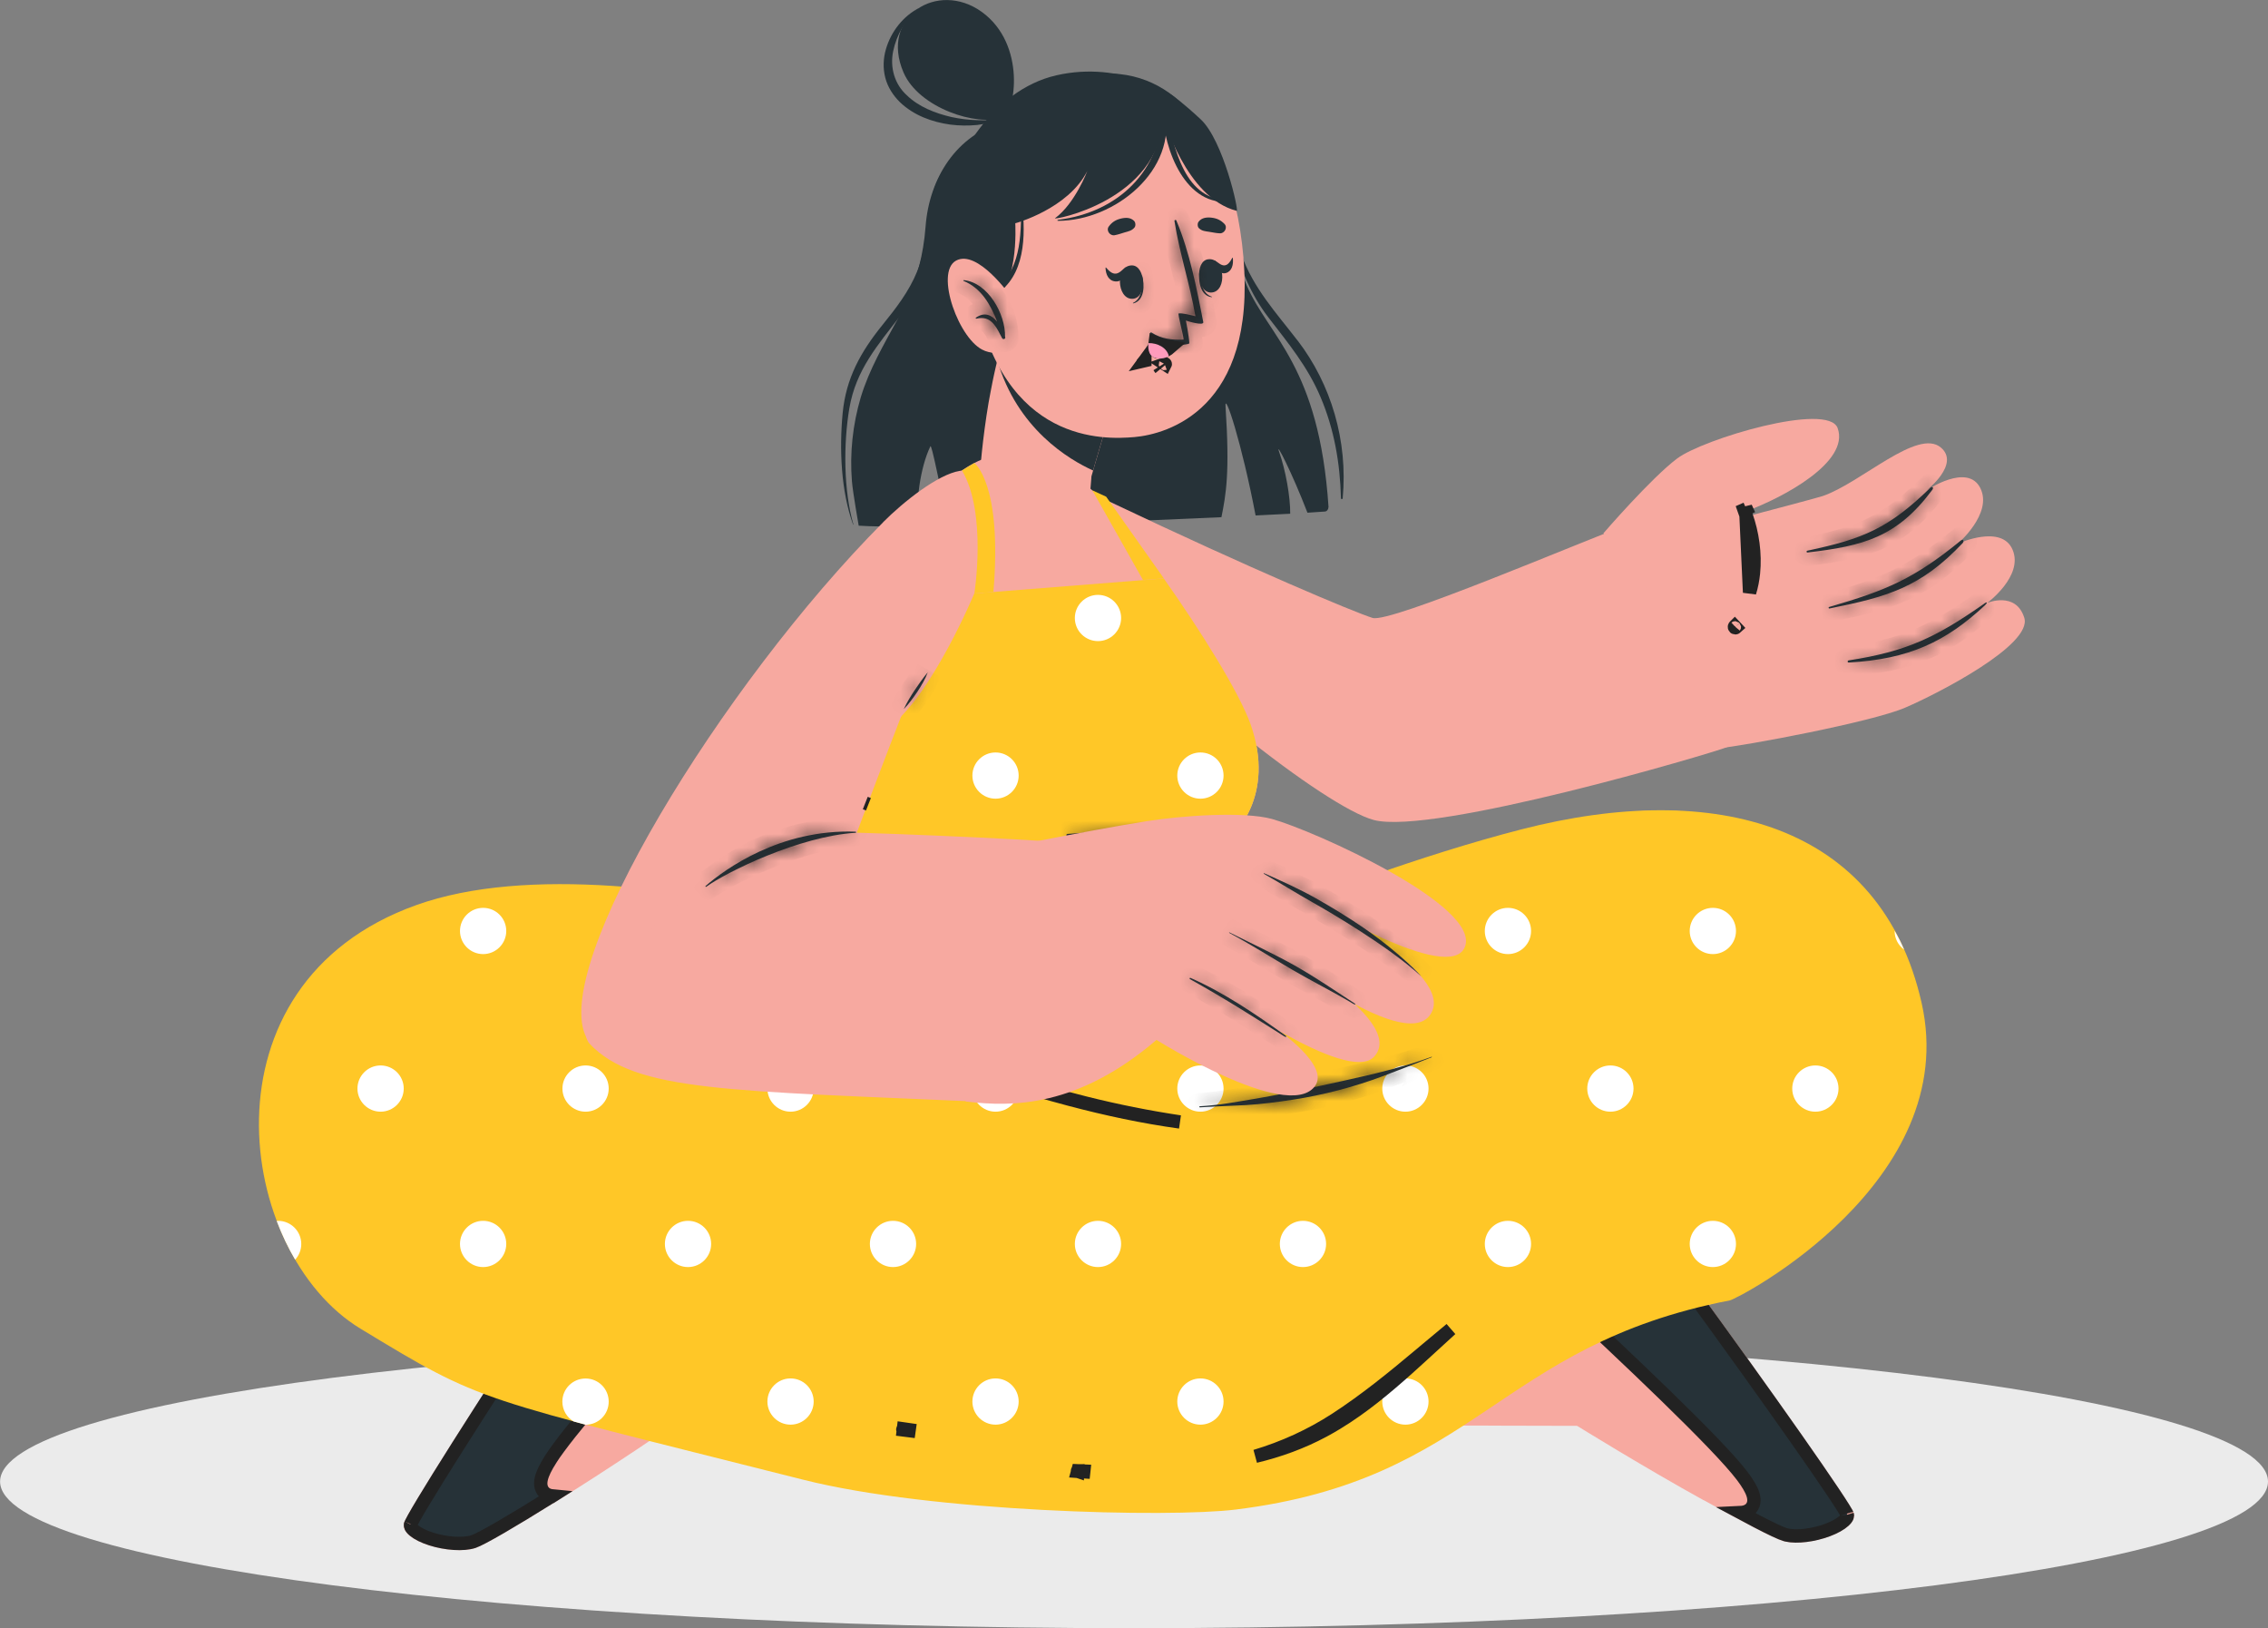 <svg width="170" height="122" viewBox="0 0 170 122" fill="none" xmlns="http://www.w3.org/2000/svg">
<rect x="0" y="0" width="170" height="122" fill="#808080" stroke="none"/>
<g clip-path="url(#clip0_2036_21419)">
<path d="M85.003 122.006C38.06 122.006 0.006 117.086 0.006 111.017C0.006 104.947 38.06 100.027 85.003 100.027C131.946 100.027 170 104.947 170 111.017C170 117.086 131.946 122.006 85.003 122.006Z" fill="#EBEBEB"/>
</g>
<g clip-path="url(#clip1_2036_21419)">
<path d="M30.285 114.12C30.633 112.741 52.297 79.46 53.883 78.735C54.066 78.641 65.302 85.482 65.302 85.482C65.785 86.036 85.797 80.297 85.797 80.297L87.75 104.774L50.675 106.63C50.675 106.63 45.885 109.924 41.479 112.641C41.474 112.641 41.468 112.647 41.462 112.641C38.755 114.326 36.348 115.752 35.652 115.988C33.836 116.594 29.919 115.493 30.279 114.114L30.285 114.12Z" fill="#F7A9A0"/>
<path d="M41.203 112.216L41.324 112.141H41.343C41.367 112.126 41.391 112.111 41.415 112.096C41.248 112.08 41.083 112.036 40.935 111.943C40.747 111.823 40.619 111.643 40.563 111.425C40.511 111.223 40.528 111.012 40.573 110.813C40.663 110.421 40.9 109.937 41.27 109.356L41.27 109.355C41.914 108.343 43.292 106.628 45.057 104.559C46.829 102.48 49.014 100.017 51.29 97.497C55.616 92.706 60.278 87.7 63.081 84.713C63.026 84.68 62.972 84.647 62.916 84.614C61.407 83.704 59.338 82.457 57.536 81.385C56.486 80.761 55.529 80.197 54.826 79.794C54.473 79.593 54.189 79.434 53.99 79.328C53.979 79.322 53.968 79.317 53.957 79.311C53.895 79.375 53.82 79.457 53.733 79.558C53.497 79.83 53.19 80.216 52.821 80.704C52.082 81.677 51.109 83.036 49.981 84.656C47.725 87.894 44.861 92.162 42.034 96.451C39.207 100.741 36.419 105.05 34.317 108.372C33.266 110.034 32.388 111.446 31.762 112.485C31.448 113.005 31.201 113.428 31.026 113.74C30.939 113.897 30.873 114.022 30.827 114.115C30.793 114.183 30.777 114.22 30.772 114.234C30.768 114.242 30.768 114.242 30.77 114.236L30.769 114.24C30.751 114.307 30.753 114.452 31.037 114.69C31.314 114.92 31.759 115.143 32.308 115.319C33.419 115.675 34.732 115.769 35.498 115.514C35.789 115.415 36.517 115.03 37.56 114.425C38.581 113.832 39.855 113.058 41.203 112.216Z" fill="#263238" stroke="#222222"/>
<path d="M79.581 75.13C79.581 75.13 110.67 60.658 124.577 60.735C141.127 60.823 154.115 80.368 133.914 94.646C116.061 107.268 59.008 106.213 59.008 106.213L71.949 84.098C71.949 84.098 88.163 76.786 108.605 76.014L80.112 81.989L79.581 75.13Z" fill="#F7A9A0"/>
<path d="M138.939 113.349C138.526 111.988 115.3 79.78 113.678 79.132C113.495 79.049 102.595 86.415 102.595 86.415C102.141 86.992 81.876 82.213 81.876 82.213L81.091 106.755L118.213 106.844C118.213 106.844 123.156 109.908 127.686 112.412C127.692 112.412 127.698 112.418 127.703 112.412C130.487 113.962 132.959 115.276 133.666 115.476C135.512 115.995 139.37 114.704 138.945 113.349H138.939Z" fill="#F7A9A0"/>
<path d="M133.797 114.989L133.922 115.025L133.922 115.025C134.71 115.2 135.943 115.04 136.982 114.652C137.522 114.451 137.956 114.207 138.221 113.964C138.494 113.713 138.488 113.569 138.468 113.505L138.468 113.505L138.467 113.5C138.468 113.505 138.468 113.505 138.464 113.497C138.458 113.484 138.441 113.448 138.404 113.381C138.353 113.29 138.281 113.169 138.186 113.016C137.998 112.712 137.73 112.301 137.392 111.797C136.717 110.788 135.772 109.419 134.643 107.809C132.384 104.591 129.393 100.419 126.364 96.269C123.335 92.119 120.269 87.994 117.861 84.868C116.656 83.304 115.619 81.994 114.835 81.057C114.442 80.588 114.117 80.218 113.869 79.958C113.776 79.861 113.697 79.782 113.631 79.721C113.614 79.731 113.597 79.741 113.578 79.752C113.371 79.875 113.076 80.059 112.712 80.291C111.986 80.754 111.001 81.399 109.933 82.105C108.051 83.35 105.915 84.783 104.492 85.74C104.635 85.869 104.809 86.025 105.011 86.207C105.647 86.779 106.56 87.603 107.667 88.605C109.88 90.609 112.867 93.33 115.963 96.195C119.059 99.059 122.266 102.069 124.918 104.651C127.559 107.222 129.68 109.399 130.579 110.584C130.996 111.133 131.272 111.595 131.394 111.979C131.456 112.173 131.489 112.382 131.454 112.589C131.415 112.811 131.3 113.001 131.122 113.134C130.926 113.28 130.686 113.335 130.452 113.346C130.894 113.583 131.31 113.804 131.691 114.001C132.214 114.273 132.669 114.501 133.035 114.673C133.41 114.848 133.663 114.952 133.797 114.989ZM113.474 79.592C113.477 79.593 113.479 79.594 113.482 79.595L113.482 79.595L113.474 79.592Z" fill="#263238" stroke="#222222"/>
<path d="M80.932 74.653C80.932 74.653 53.081 64.877 36.313 66.875C19.881 68.831 13.139 89.419 29.159 100.574C46.658 112.753 107.821 106.808 107.821 106.808L95.712 85.153C95.712 85.153 72.439 78.377 51.984 78.583L80.731 83.191L80.932 74.647V74.653Z" fill="#F7A9A0"/>
<path d="M80.725 74.576C80.725 74.576 47.726 61.913 31.199 67.823C14.673 73.733 17.693 93.909 27.017 99.56C36.342 105.211 35.375 104.609 60.2 110.879C69.849 113.319 87.626 113.731 92.61 113.118C110.752 110.879 112.162 100.838 129.656 97.444C130.299 97.32 147.079 88.576 144.035 75.147C140.992 61.718 128.559 58.413 114.038 62.148C99.068 66.002 80.731 74.576 80.731 74.576H80.725Z" fill="#FFC727"/>
<path d="M142.012 69.738V69.762C142.012 70.339 142.295 70.846 142.726 71.158C142.508 70.657 142.272 70.198 142.012 69.738ZM128.388 68.029C129.349 68.029 130.122 68.807 130.122 69.762C130.122 70.716 129.343 71.494 128.388 71.494C127.432 71.494 126.654 70.716 126.654 69.762C126.654 68.807 127.432 68.029 128.388 68.029ZM113.029 68.029C113.99 68.029 114.763 68.807 114.763 69.762C114.763 70.716 113.985 71.494 113.029 71.494C112.074 71.494 111.295 70.716 111.295 69.762C111.295 68.807 112.074 68.029 113.029 68.029ZM97.665 68.029C98.626 68.029 99.399 68.807 99.399 69.762C99.399 70.716 98.62 71.494 97.665 71.494C96.709 71.494 95.931 70.716 95.931 69.762C95.931 68.807 96.709 68.029 97.665 68.029ZM68.451 70.61C68.151 71.135 67.585 71.494 66.936 71.494C65.974 71.494 65.196 70.722 65.196 69.762V69.732C66.316 70.021 67.407 70.316 68.451 70.61ZM51.571 68.029C52.533 68.029 53.305 68.807 53.305 69.762C53.305 70.716 52.527 71.494 51.571 71.494C50.616 71.494 49.837 70.716 49.837 69.762C49.837 68.807 50.616 68.029 51.571 68.029ZM36.213 68.029C37.174 68.029 37.947 68.807 37.947 69.762C37.947 70.716 37.168 71.494 36.213 71.494C35.257 71.494 34.479 70.716 34.479 69.762C34.479 68.807 35.257 68.029 36.213 68.029ZM128.388 91.481C129.349 91.481 130.122 92.259 130.122 93.214C130.122 94.168 129.343 94.946 128.388 94.946C127.432 94.946 126.654 94.168 126.654 93.214C126.654 92.259 127.432 91.481 128.388 91.481ZM113.029 91.481C113.99 91.481 114.763 92.259 114.763 93.214C114.763 94.168 113.985 94.946 113.029 94.946C112.074 94.946 111.295 94.168 111.295 93.214C111.295 92.259 112.074 91.481 113.029 91.481ZM97.665 91.481C98.626 91.481 99.399 92.259 99.399 93.214C99.399 94.168 98.62 94.946 97.665 94.946C96.709 94.946 95.931 94.168 95.931 93.214C95.931 92.259 96.709 91.481 97.665 91.481ZM82.3 91.481C83.261 91.481 84.034 92.259 84.034 93.214C84.034 94.168 83.256 94.946 82.3 94.946C81.345 94.946 80.566 94.168 80.566 93.214C80.566 92.259 81.345 91.481 82.3 91.481ZM66.936 91.481C67.897 91.481 68.67 92.259 68.67 93.214C68.67 94.168 67.891 94.946 66.936 94.946C65.98 94.946 65.202 94.168 65.202 93.214C65.202 92.259 65.98 91.481 66.936 91.481ZM51.571 91.481C52.533 91.481 53.305 92.259 53.305 93.214C53.305 94.168 52.527 94.946 51.571 94.946C50.616 94.946 49.837 94.168 49.837 93.214C49.837 92.259 50.616 91.481 51.571 91.481ZM36.213 91.481C37.174 91.481 37.947 92.259 37.947 93.214C37.947 94.168 37.168 94.946 36.213 94.946C35.257 94.946 34.479 94.168 34.479 93.214C34.479 92.259 35.257 91.481 36.213 91.481ZM20.842 91.481C21.804 91.481 22.582 92.259 22.582 93.22C22.582 93.673 22.405 94.086 22.122 94.392C21.585 93.485 21.125 92.507 20.736 91.487C20.771 91.487 20.807 91.487 20.842 91.487V91.481ZM136.073 79.838C137.034 79.838 137.807 80.616 137.807 81.57C137.807 82.525 137.028 83.303 136.073 83.303C135.117 83.303 134.339 82.525 134.339 81.57C134.339 80.616 135.117 79.838 136.073 79.838ZM136.073 79.838C137.034 79.838 137.807 80.616 137.807 81.57C137.807 82.525 137.028 83.303 136.073 83.303C135.117 83.303 134.339 82.525 134.339 81.57C134.339 80.616 135.117 79.838 136.073 79.838ZM120.708 79.838C121.67 79.838 122.442 80.616 122.442 81.57C122.442 82.525 121.664 83.303 120.708 83.303C119.753 83.303 118.974 82.525 118.974 81.57C118.974 80.616 119.753 79.838 120.708 79.838ZM105.344 79.838C106.305 79.838 107.078 80.616 107.078 81.57C107.078 82.525 106.299 83.303 105.344 83.303C104.388 83.303 103.61 82.525 103.61 81.57C103.61 80.616 104.388 79.838 105.344 79.838ZM89.979 79.838C90.941 79.838 91.713 80.616 91.713 81.57C91.713 82.525 90.935 83.303 89.979 83.303C89.024 83.303 88.245 82.525 88.245 81.57C88.245 80.616 89.024 79.838 89.979 79.838ZM74.621 79.838C75.582 79.838 76.355 80.616 76.355 81.57C76.355 82.525 75.576 83.303 74.621 83.303C73.665 83.303 72.887 82.525 72.887 81.57C72.887 80.616 73.665 79.838 74.621 79.838ZM59.256 79.838C60.218 79.838 60.99 80.616 60.99 81.57C60.99 82.525 60.212 83.303 59.256 83.303C58.301 83.303 57.522 82.525 57.522 81.57C57.522 80.616 58.301 79.838 59.256 79.838ZM43.892 79.838C44.853 79.838 45.626 80.616 45.626 81.57C45.626 82.525 44.847 83.303 43.892 83.303C42.936 83.303 42.158 82.525 42.158 81.57C42.158 80.616 42.936 79.838 43.892 79.838ZM28.527 79.838C29.489 79.838 30.262 80.616 30.262 81.57C30.262 82.525 29.483 83.303 28.527 83.303C27.572 83.303 26.793 82.525 26.793 81.57C26.793 80.616 27.572 79.838 28.527 79.838ZM105.344 103.29C106.305 103.29 107.078 104.068 107.078 105.022C107.078 105.977 106.299 106.755 105.344 106.755C104.388 106.755 103.61 105.977 103.61 105.022C103.61 104.068 104.388 103.29 105.344 103.29ZM89.979 103.29C90.941 103.29 91.713 104.068 91.713 105.022C91.713 105.977 90.935 106.755 89.979 106.755C89.024 106.755 88.245 105.977 88.245 105.022C88.245 104.068 89.024 103.29 89.979 103.29ZM74.621 103.29C75.582 103.29 76.355 104.068 76.355 105.022C76.355 105.977 75.576 106.755 74.621 106.755C73.665 106.755 72.887 105.977 72.887 105.022C72.887 104.068 73.665 103.29 74.621 103.29ZM59.256 103.29C60.218 103.29 60.99 104.068 60.99 105.022C60.99 105.977 60.212 106.755 59.256 106.755C58.301 106.755 57.522 105.977 57.522 105.022C57.522 104.068 58.301 103.29 59.256 103.29ZM43.892 103.296C44.847 103.296 45.626 104.068 45.626 105.028C45.626 105.989 44.859 106.749 43.91 106.761H43.892C43.591 106.672 43.29 106.596 43.007 106.519H43.001C42.494 106.218 42.152 105.665 42.152 105.028C42.152 104.068 42.931 103.296 43.892 103.296Z" fill="white"/>
<path d="M80.21 82.382C82.93 83.101 85.674 83.689 88.445 84.072C86.068 83.716 83.709 83.245 81.376 82.661L81.376 82.661C77.589 81.711 73.874 80.525 70.177 79.344C69.866 79.245 69.555 79.146 69.243 79.046L69.243 79.046C68.767 78.894 68.292 78.743 67.816 78.594C67.927 78.629 68.038 78.665 68.15 78.701L68.15 78.701C68.707 78.879 69.263 79.058 69.819 79.237C73.274 80.349 76.718 81.457 80.21 82.382Z" fill="#263238" stroke="#222222"/>
<mask id="path-11-inside-1_2036_21419" fill="white">
<path d="M107.32 79.184C105.161 79.979 102.914 80.498 100.673 80.993C98.437 81.482 96.19 81.983 93.931 82.36C92.604 82.584 91.283 82.825 89.932 82.896C89.879 82.896 89.885 82.978 89.932 82.978C91.088 82.902 92.244 82.872 93.394 82.808C94.562 82.737 95.736 82.584 96.892 82.407C99.186 82.053 101.451 81.464 103.628 80.651C104.866 80.185 106.093 79.702 107.32 79.219C107.332 79.219 107.326 79.189 107.314 79.195L107.32 79.184Z"/>
</mask>
<path d="M107.32 79.184C105.161 79.979 102.914 80.498 100.673 80.993C98.437 81.482 96.19 81.983 93.931 82.36C92.604 82.584 91.283 82.825 89.932 82.896C89.879 82.896 89.885 82.978 89.932 82.978C91.088 82.902 92.244 82.872 93.394 82.808C94.562 82.737 95.736 82.584 96.892 82.407C99.186 82.053 101.451 81.464 103.628 80.651C104.866 80.185 106.093 79.702 107.32 79.219C107.332 79.219 107.326 79.189 107.314 79.195L107.32 79.184Z" fill="#263238"/>
<path d="M107.32 79.184L106.974 78.245L109.345 77.372L108.214 79.631L107.32 79.184ZM100.673 80.993L100.888 81.969L100.886 81.969L100.673 80.993ZM93.931 82.36L93.765 81.374L93.766 81.373L93.931 82.36ZM89.932 82.896L89.984 83.894L89.958 83.896H89.932V82.896ZM89.932 82.978L89.998 83.976L89.965 83.978H89.932V82.978ZM93.394 82.808L93.455 83.806L93.451 83.806L93.394 82.808ZM96.892 82.407L97.044 83.395L97.043 83.395L96.892 82.407ZM103.628 80.651L103.979 81.587L103.978 81.588L103.628 80.651ZM107.32 79.219L106.953 78.288L107.13 78.219H107.32V79.219ZM107.314 79.195L107.761 80.09L105.077 81.431L106.42 78.748L107.314 79.195ZM107.666 80.122C105.436 80.944 103.127 81.475 100.888 81.969L100.457 80.016C102.7 79.521 104.887 79.014 106.974 78.245L107.666 80.122ZM100.886 81.969C98.659 82.457 96.385 82.964 94.096 83.346L93.766 81.373C95.996 81.001 98.216 80.507 100.459 80.016L100.886 81.969ZM94.097 83.346C92.794 83.566 91.406 83.82 89.984 83.894L89.88 81.897C91.16 81.83 92.414 81.601 93.765 81.374L94.097 83.346ZM89.932 83.896C90.206 83.896 90.491 83.775 90.685 83.533C90.856 83.318 90.9 83.08 90.894 82.901C90.884 82.609 90.647 81.978 89.932 81.978V83.978C89.17 83.978 88.907 83.306 88.895 82.973C88.888 82.774 88.938 82.515 89.122 82.285C89.328 82.026 89.632 81.896 89.932 81.896V83.896ZM89.866 81.981C91.006 81.905 92.252 81.87 93.338 81.809L93.451 83.806C92.237 83.874 91.17 83.898 89.998 83.976L89.866 81.981ZM93.334 81.809C94.458 81.741 95.597 81.593 96.741 81.418L97.043 83.395C95.875 83.574 94.667 83.732 93.455 83.806L93.334 81.809ZM96.74 81.418C98.967 81.075 101.166 80.503 103.278 79.714L103.978 81.588C101.737 82.425 99.406 83.031 97.044 83.395L96.74 81.418ZM103.276 79.715C104.506 79.252 105.725 78.772 106.953 78.288L107.686 80.149C106.461 80.632 105.227 81.118 103.979 81.587L103.276 79.715ZM107.32 78.219C107.096 78.219 106.867 78.295 106.68 78.452C106.507 78.598 106.422 78.768 106.38 78.888C106.303 79.112 106.324 79.307 106.349 79.422C106.374 79.533 106.441 79.739 106.631 79.92C106.736 80.02 106.902 80.133 107.131 80.177C107.369 80.222 107.589 80.175 107.761 80.09L106.867 78.301C107.041 78.214 107.264 78.166 107.505 78.212C107.736 78.257 107.905 78.371 108.012 78.473C108.206 78.658 108.276 78.87 108.302 78.988C108.329 79.11 108.35 79.312 108.271 79.541C108.228 79.663 108.142 79.836 107.967 79.983C107.778 80.142 107.546 80.219 107.32 80.219V78.219ZM106.42 78.748L106.425 78.736L108.214 79.631L108.208 79.643L106.42 78.748Z" fill="#222222" mask="url(#path-11-inside-1_2036_21419)"/>
<path d="M106.505 101.649C106.179 101.947 105.853 102.243 105.527 102.535C103.852 104.035 102.148 105.45 100.262 106.604C100.262 106.604 100.261 106.604 100.261 106.604C99.917 106.815 99.567 107.017 99.209 107.209C97.587 108.081 95.871 108.699 94.099 109.125C96.218 108.491 98.237 107.575 100.106 106.365C102.33 104.921 104.388 103.248 106.417 101.545M106.505 101.649L108.748 99.598C108.131 100.105 107.519 100.619 106.908 101.132C106.744 101.27 106.581 101.407 106.417 101.545M106.505 101.649L106.417 101.545M106.505 101.649L106.417 101.545M80.778 110.254L80.789 110.213C80.946 110.22 81.103 110.228 81.261 110.235C81.26 110.252 81.26 110.269 81.257 110.287C81.097 110.276 80.938 110.265 80.778 110.254ZM80.778 110.254L80.781 110.213C80.78 110.212 80.779 110.212 80.778 110.212M80.778 110.254V110.212M80.778 110.212C80.755 110.212 80.755 110.246 80.776 110.253L80.778 110.212Z" fill="#263238" stroke="#222222"/>
<path d="M67.72 107.073C67.717 107.072 67.714 107.072 67.712 107.072C67.711 107.072 67.711 107.072 67.711 107.072C67.665 107.076 67.652 107.144 67.702 107.149C67.704 107.149 67.706 107.15 67.708 107.15L67.72 107.073ZM67.72 107.073C67.87 107.095 68.019 107.118 68.17 107.139C68.168 107.162 68.165 107.185 68.161 107.206C68.011 107.187 67.861 107.169 67.711 107.15L67.72 107.073Z" fill="#263238" stroke="#222222"/>
<mask id="path-15-inside-2_2036_21419" fill="white">
<path d="M97.263 76.277C95.217 76.554 93.111 76.631 91.047 76.619C88.971 76.607 86.877 76.483 84.824 76.189C83.657 76.024 82.483 75.817 81.35 75.488C81.303 75.476 81.28 75.552 81.333 75.564C83.379 76.142 85.402 76.707 87.514 76.996C89.596 77.279 91.731 77.314 93.819 77.126C94.993 77.02 96.155 76.79 97.305 76.554C97.458 76.525 97.417 76.26 97.263 76.283V76.277Z"/>
</mask>
<path d="M97.263 76.277C95.217 76.554 93.111 76.631 91.047 76.619C88.971 76.607 86.877 76.483 84.824 76.189C83.657 76.024 82.483 75.817 81.35 75.488C81.303 75.476 81.28 75.552 81.333 75.564C83.379 76.142 85.402 76.707 87.514 76.996C89.596 77.279 91.731 77.314 93.819 77.126C94.993 77.02 96.155 76.79 97.305 76.554C97.458 76.525 97.417 76.26 97.263 76.283V76.277Z" fill="#263238"/>
<path d="M97.263 76.277L97.129 75.286L98.263 75.133V76.277H97.263ZM91.047 76.619L91.052 75.619L91.053 75.619L91.047 76.619ZM84.824 76.189L84.964 75.199L84.966 75.199L84.824 76.189ZM81.35 75.488L81.593 74.517L81.612 74.522L81.63 74.528L81.35 75.488ZM81.333 75.564L81.549 74.588L81.577 74.594L81.604 74.602L81.333 75.564ZM87.514 76.996L87.379 77.987L87.378 77.987L87.514 76.996ZM93.819 77.126L93.909 78.122L93.909 78.122L93.819 77.126ZM97.305 76.554L97.104 75.574L97.116 75.572L97.305 76.554ZM97.263 76.283L97.415 77.271L96.263 77.448V76.283H97.263ZM97.397 77.268C95.288 77.554 93.131 77.631 91.041 77.619L91.053 75.619C93.091 75.631 95.146 75.555 97.129 75.286L97.397 77.268ZM91.041 77.619C88.93 77.607 86.79 77.481 84.682 77.179L84.966 75.199C86.964 75.486 89.011 75.607 91.052 75.619L91.041 77.619ZM84.684 77.179C83.498 77.011 82.27 76.797 81.071 76.448L81.63 74.528C82.695 74.838 83.815 75.036 84.964 75.199L84.684 77.179ZM81.108 76.458C81.764 76.622 82.177 76.12 82.269 75.777C82.32 75.589 82.324 75.334 82.193 75.083C82.048 74.805 81.796 74.643 81.549 74.588L81.116 76.54C80.843 76.48 80.574 76.303 80.42 76.008C80.28 75.74 80.282 75.465 80.338 75.257C80.441 74.876 80.889 74.342 81.593 74.517L81.108 76.458ZM81.604 74.602C83.659 75.182 85.617 75.727 87.649 76.005L87.378 77.987C85.187 77.687 83.099 77.102 81.061 76.527L81.604 74.602ZM87.648 76.005C89.652 76.277 91.712 76.312 93.729 76.13L93.909 78.122C91.75 78.317 89.54 78.28 87.379 77.987L87.648 76.005ZM93.729 76.13C94.84 76.029 95.951 75.811 97.104 75.575L97.505 77.534C96.358 77.769 95.145 78.01 93.909 78.122L93.729 76.13ZM97.116 75.572C96.84 75.625 96.62 75.804 96.502 76.025C96.399 76.219 96.389 76.409 96.411 76.551C96.432 76.692 96.5 76.876 96.665 77.034C96.856 77.216 97.132 77.315 97.415 77.271L97.112 75.295C97.471 75.239 97.81 75.362 98.047 75.588C98.258 75.79 98.355 76.038 98.387 76.246C98.42 76.455 98.401 76.716 98.266 76.967C98.118 77.245 97.846 77.468 97.493 77.536L97.116 75.572ZM96.263 76.283V76.277H98.263V76.283H96.263Z" fill="#222222" mask="url(#path-15-inside-2_2036_21419)"/>
<path d="M99.575 37.995C99.581 38.148 99.475 38.313 99.316 38.331C98.944 38.36 98.502 38.384 98.001 38.419C96.821 35.355 95.553 32.921 95.883 33.87C96.367 35.243 96.721 37.223 96.709 38.496C96.131 38.531 94.786 38.596 94.114 38.625C93.088 33.234 91.778 29.233 91.861 30.464C92.191 35.443 91.896 37.046 91.554 38.755C85.29 39.05 77.074 39.344 71.129 39.433C70.439 36.451 69.837 33.222 69.737 33.446C68.929 35.131 68.705 37.576 68.693 39.462C66.8 39.474 65.29 39.45 64.364 39.391C64.364 39.391 63.922 36.881 63.857 36.062C63.686 33.964 63.916 31.808 64.517 29.781C65.148 27.689 66.234 25.845 67.266 23.947C67.272 23.93 67.284 23.918 67.289 23.906C67.289 23.9 67.289 23.9 67.295 23.888C68.003 22.58 68.522 21.325 68.876 19.999C68.876 19.993 68.882 19.982 68.888 19.97C69.13 19.027 69.295 18.055 69.377 16.982C69.654 13.3 71.725 10.112 75.193 9.133C81.734 2.97 88.292 5.557 90.274 10.277C90.463 10.736 90.652 11.267 90.829 11.838V11.856C91.507 13.983 92.108 16.747 92.663 18.88C92.663 18.886 92.663 18.891 92.663 18.891C92.663 18.897 92.663 18.903 92.669 18.915C92.94 19.94 93.194 20.801 93.447 21.384C95.099 25.226 98.879 27.406 99.581 37.989L99.575 37.995Z" fill="#263238"/>
<path d="M73.671 10.153C71.4 11.338 70.002 13.07 69.654 15.757C69.448 17.325 69.348 18.851 68.746 20.336C68.127 21.862 67.142 23.117 66.133 24.366C64.529 26.352 63.408 28.332 63.161 30.972C62.907 33.653 63.037 36.811 63.945 39.309C63.945 39.321 63.969 39.315 63.969 39.304C63.231 36.77 63.214 33.264 63.662 30.606C64.157 27.689 65.809 25.851 67.502 23.636C68.847 21.874 69.702 19.923 69.985 17.678C70.156 16.346 70.132 14.968 70.669 13.713C71.306 12.216 72.58 11.267 73.842 10.419C74.013 10.307 73.854 10.059 73.683 10.148L73.671 10.153Z" fill="#263238"/>
<path d="M97.252 25.508C95.647 23.422 93.978 21.642 93.034 19.056C92.179 16.699 91.69 14.2 90.817 11.843C90.805 11.808 90.746 11.82 90.758 11.861C92.103 16.044 92.362 20.269 95.075 23.787C96.544 25.696 98.018 27.47 98.986 29.762C100.006 32.172 100.443 34.682 100.513 37.334C100.513 37.428 100.637 37.422 100.643 37.334C101.044 33.044 99.776 28.784 97.258 25.508H97.252Z" fill="#263238"/>
<path d="M75.175 8.792C76.09 8.451 76.962 3.336 73.595 0.896C70.28 -1.502 65.915 1.244 67.726 5.434C68.87 8.085 73.235 9.511 75.175 8.792Z" fill="#263238"/>
<path d="M68.888 0.59C67.862 1.432 67.201 2.623 66.948 3.837C66.694 5.062 67.06 6.317 67.968 7.136C68.853 7.997 70.073 8.48 71.312 8.769C71.937 8.904 72.586 8.987 73.235 9.004C73.884 9.034 74.544 9.004 75.175 8.792C74.609 9.158 73.913 9.275 73.252 9.364C72.58 9.429 71.896 9.423 71.218 9.334C69.873 9.146 68.505 8.657 67.466 7.667C66.959 7.172 66.54 6.535 66.358 5.828C66.175 5.121 66.204 4.385 66.399 3.707C66.782 2.363 67.702 1.203 68.894 0.596L68.888 0.59Z" fill="#263238"/>
<path d="M78.808 41.526C87.62 51.419 99.452 60.499 102.961 61.442C107.396 62.632 128.394 56.422 129.414 55.998C131.921 54.937 125.15 38.126 122.419 39.145C118.261 40.701 104.2 46.711 102.884 46.304C101.522 45.88 93.866 42.675 83.167 37.589C75.783 34.072 73.335 35.386 78.803 41.52L78.808 41.526Z" fill="#F7A9A0"/>
<path d="M128.73 56.086C130.812 55.88 140.278 54.112 142.802 53.028C145.327 51.944 152.363 48.308 151.732 46.293C151.101 44.277 148.954 45.179 148.954 45.179C148.954 45.179 151.685 43.17 150.859 41.202C150.039 39.233 146.742 40.742 146.742 40.742C146.742 40.742 149.396 38.479 148.435 36.57C147.474 34.661 144.419 36.735 144.419 36.735C144.419 36.735 146.937 34.779 145.486 33.541C143.74 32.051 139.5 36.187 136.621 37.171C135.967 37.395 123.062 40.766 123.062 40.766L128.73 56.086Z" fill="#F7A9A0"/>
<mask id="path-24-inside-3_2036_21419" fill="white">
<path d="M144.684 36.558C141.558 39.593 139.665 40.377 135.471 41.266C135.389 41.284 135.394 41.408 135.483 41.402C139.671 40.907 142.189 40.265 144.837 36.706C144.967 36.529 144.831 36.417 144.684 36.564V36.558Z"/>
</mask>
<path d="M144.684 36.558C141.558 39.593 139.665 40.377 135.471 41.266C135.389 41.284 135.394 41.408 135.483 41.402C139.671 40.907 142.189 40.265 144.837 36.706C144.967 36.529 144.831 36.417 144.684 36.564V36.558Z" fill="#263238"/>
<path d="M144.684 36.558L143.987 35.841L145.684 34.194V36.558H144.684ZM135.471 41.266L135.262 40.289L135.264 40.288L135.471 41.266ZM135.483 41.402L135.6 42.395L135.575 42.398L135.549 42.4L135.483 41.402ZM144.837 36.706L145.643 37.297L145.64 37.303L144.837 36.706ZM144.684 36.564L145.391 37.272L143.684 38.977V36.564H144.684ZM145.38 37.276C143.775 38.834 142.436 39.864 140.921 40.613C139.416 41.357 137.794 41.796 135.679 42.245L135.264 40.288C137.342 39.847 138.763 39.449 140.035 38.82C141.296 38.197 142.466 37.317 143.987 35.841L145.38 37.276ZM135.68 42.244C136.194 42.134 136.437 41.665 136.411 41.275C136.397 41.077 136.315 40.844 136.119 40.659C135.907 40.459 135.642 40.389 135.416 40.404L135.549 42.4C135.279 42.418 134.98 42.334 134.746 42.113C134.526 41.905 134.431 41.641 134.415 41.411C134.384 40.956 134.665 40.416 135.262 40.289L135.68 42.244ZM135.366 40.409C137.453 40.162 138.995 39.89 140.327 39.291C141.627 38.706 142.792 37.779 144.035 36.109L145.64 37.303C144.234 39.191 142.816 40.365 141.147 41.115C139.512 41.85 137.701 42.147 135.6 42.395L135.366 40.409ZM144.031 36.114C143.991 36.168 143.913 36.296 143.894 36.491C143.874 36.693 143.923 37.018 144.205 37.265C144.488 37.513 144.818 37.52 145.019 37.472C145.215 37.426 145.336 37.326 145.391 37.272L143.977 35.857C144.106 35.729 144.298 35.588 144.557 35.526C144.822 35.464 145.205 35.482 145.524 35.761C145.843 36.041 145.91 36.418 145.884 36.685C145.859 36.947 145.748 37.155 145.643 37.297L144.031 36.114ZM143.684 36.564V36.558H145.684V36.564H143.684Z" fill="#222222" mask="url(#path-24-inside-3_2036_21419)"/>
<mask id="path-26-inside-4_2036_21419" fill="white">
<path d="M146.99 40.494C143.469 43.364 141.422 44.236 137.099 45.485C137.04 45.503 137.064 45.609 137.123 45.597C141.47 44.725 143.964 44.024 147.108 40.7C147.25 40.547 147.149 40.37 146.99 40.5V40.494Z"/>
</mask>
<path d="M146.99 40.494C143.469 43.364 141.422 44.236 137.099 45.485C137.04 45.503 137.064 45.609 137.123 45.597C141.47 44.725 143.964 44.024 147.108 40.7C147.25 40.547 147.149 40.37 146.99 40.5V40.494Z" fill="#263238"/>
<path d="M146.99 40.494L146.358 39.719L147.99 38.389V40.494H146.99ZM137.099 45.485L136.812 44.527L136.821 44.524L137.099 45.485ZM137.123 45.597L137.319 46.578L137.319 46.578L137.123 45.597ZM147.108 40.7L147.843 41.379L147.835 41.388L147.108 40.7ZM146.99 40.5L147.621 41.276L145.99 42.603V40.5H146.99ZM147.622 41.269C145.824 42.734 144.368 43.718 142.786 44.495C141.212 45.268 139.551 45.818 137.377 46.446L136.821 44.524C138.97 43.903 140.494 43.392 141.905 42.7C143.307 42.011 144.635 41.124 146.358 39.719L147.622 41.269ZM137.386 46.443C137.686 46.353 137.892 46.134 137.991 45.9C138.079 45.691 138.077 45.491 138.044 45.341C138.012 45.192 137.93 45.001 137.752 44.841C137.548 44.659 137.247 44.552 136.927 44.616L137.319 46.578C136.969 46.648 136.642 46.532 136.42 46.333C136.222 46.156 136.127 45.94 136.089 45.764C136.028 45.481 136.066 44.751 136.812 44.527L137.386 46.443ZM136.926 44.617C139.102 44.18 140.711 43.804 142.157 43.156C143.578 42.518 144.884 41.597 146.382 40.013L147.835 41.388C146.189 43.127 144.675 44.218 142.976 44.98C141.302 45.731 139.491 46.142 137.319 46.578L136.926 44.617ZM146.374 40.022C146.277 40.126 146.021 40.52 146.296 40.995C146.452 41.264 146.743 41.447 147.071 41.455C147.359 41.462 147.548 41.335 147.621 41.276L146.359 39.724C146.511 39.6 146.773 39.447 147.121 39.455C147.508 39.465 147.844 39.677 148.027 39.993C148.357 40.563 148.081 41.121 147.843 41.379L146.374 40.022ZM145.99 40.5V40.494H147.99V40.5H145.99Z" fill="#222222" mask="url(#path-26-inside-4_2036_21419)"/>
<mask id="path-28-inside-5_2036_21419" fill="white">
<path d="M148.73 45.233C145.12 47.761 142.92 48.816 138.562 49.487C138.461 49.505 138.473 49.652 138.579 49.646C143.085 49.393 145.846 48.097 148.795 45.345C148.995 45.156 148.954 45.068 148.73 45.227V45.233Z"/>
</mask>
<path d="M148.73 45.233C145.12 47.761 142.92 48.816 138.562 49.487C138.461 49.505 138.473 49.652 138.579 49.646C143.085 49.393 145.846 48.097 148.795 45.345C148.995 45.156 148.954 45.068 148.73 45.227V45.233Z" fill="#263238"/>
<path d="M148.73 45.233H149.73V45.753L149.304 46.052L148.73 45.233ZM138.562 49.487L138.388 48.502L138.399 48.501L138.409 48.499L138.562 49.487ZM138.579 49.646L138.635 50.645L138.635 50.645L138.579 49.646ZM148.795 45.345L149.48 46.073L149.477 46.076L148.795 45.345ZM148.73 45.227H147.73V44.711L148.151 44.412L148.73 45.227ZM149.304 46.052C147.478 47.331 145.96 48.272 144.321 48.975C142.676 49.681 140.949 50.131 138.714 50.476L138.409 48.499C140.533 48.172 142.086 47.758 143.532 47.137C144.985 46.514 146.372 45.663 148.156 44.414L149.304 46.052ZM138.735 50.472C139.269 50.378 139.528 49.888 139.488 49.48C139.469 49.281 139.38 49.061 139.193 48.889C138.993 48.706 138.744 48.636 138.524 48.648L138.635 50.645C138.362 50.66 138.071 50.574 137.842 50.364C137.626 50.166 137.521 49.909 137.498 49.672C137.451 49.187 137.754 48.614 138.388 48.502L138.735 50.472ZM138.523 48.648C140.69 48.526 142.386 48.157 143.875 47.514C145.363 46.872 146.696 45.935 148.113 44.614L149.477 46.076C147.944 47.506 146.422 48.593 144.667 49.351C142.912 50.108 140.975 50.513 138.635 50.645L138.523 48.648ZM148.11 44.616C148.127 44.6 148.099 44.622 148.06 44.683C148.042 44.711 147.996 44.786 147.963 44.899C147.937 44.985 147.862 45.282 148.032 45.613C148.24 46.016 148.62 46.127 148.828 46.142C149.013 46.156 149.148 46.111 149.189 46.097C149.287 46.063 149.332 46.026 149.309 46.042L148.151 44.412C148.24 44.349 148.374 44.263 148.536 44.207C148.61 44.181 148.771 44.132 148.975 44.147C149.204 44.164 149.597 44.282 149.811 44.698C149.988 45.042 149.913 45.358 149.88 45.467C149.84 45.603 149.78 45.706 149.741 45.766C149.661 45.892 149.563 45.995 149.48 46.073L148.11 44.616ZM149.73 45.227V45.233H147.73V45.227H149.73Z" fill="#222222" mask="url(#path-28-inside-5_2036_21419)"/>
<path d="M120.189 39.958C120.189 39.958 123.752 35.827 125.716 34.354C127.68 32.881 137.028 30.1 137.742 32.08C138.668 34.637 133.59 37.312 130.93 38.29C130.93 38.29 133.077 44.206 129.85 46.911C126.624 49.616 120.183 39.952 120.183 39.952L120.189 39.958Z" fill="#F7A9A0"/>
<path d="M130.021 46.935C129.968 47 130.051 47.083 130.116 47.024L130.071 46.976L130.069 46.974L130.027 46.929C130.025 46.931 130.023 46.933 130.021 46.935ZM131.141 44.399C131.285 43.937 131.381 43.449 131.432 42.945C131.58 41.488 131.351 39.941 130.884 38.636L130.803 38.412L130.797 38.395L130.727 38.198L130.892 38.125L130.847 38.026L131.141 44.399Z" fill="#263238" stroke="#222222"/>
<path d="M53.494 74.982L94.385 75.665L92.35 62.602C92.35 62.602 95.677 59.726 93.737 54.264C92.468 50.687 86.736 42.314 83.834 38.825C76.762 30.334 71.866 35.078 69.908 37.258C62.424 45.596 53.494 74.982 53.494 74.982Z" fill="#F7A9A0"/>
<path d="M94.391 75.666L53.494 74.988C53.494 74.988 55.983 66.792 59.439 57.824C61.403 57.234 64.677 56.068 66.788 54.382C69.973 51.825 73.028 44.471 73.028 44.471L87.231 43.346C89.932 47.17 92.869 51.837 93.736 54.264C95.671 59.733 92.35 62.602 92.35 62.602L94.385 75.666H94.391Z" fill="#FFC727"/>
<path d="M80.566 46.309C80.566 47.269 81.345 48.041 82.3 48.041C83.256 48.041 84.034 47.263 84.034 46.309C84.034 45.354 83.256 44.576 82.3 44.576C81.345 44.576 80.566 45.354 80.566 46.309ZM82.3 68.028C83.261 68.028 84.034 68.806 84.034 69.761C84.034 70.715 83.256 71.493 82.3 71.493C81.345 71.493 80.566 70.715 80.566 69.761C80.566 68.806 81.345 68.028 82.3 68.028ZM66.936 68.028C67.897 68.028 68.67 68.806 68.67 69.761C68.67 70.715 67.891 71.493 66.936 71.493C65.98 71.493 65.202 70.715 65.202 69.761C65.202 68.806 65.98 68.028 66.936 68.028ZM89.979 56.385C90.941 56.385 91.713 57.163 91.713 58.117C91.713 59.072 90.935 59.849 89.979 59.849C89.024 59.849 88.245 59.072 88.245 58.117C88.245 57.163 89.024 56.385 89.979 56.385ZM74.621 56.385C75.582 56.385 76.355 57.163 76.355 58.117C76.355 59.072 75.576 59.849 74.621 59.849C73.665 59.849 72.887 59.072 72.887 58.117C72.887 57.163 73.665 56.385 74.621 56.385ZM59.439 57.822C59.852 57.699 60.318 57.551 60.825 57.38C60.931 57.604 60.99 57.852 60.99 58.117C60.99 59.078 60.212 59.855 59.25 59.855C59.056 59.855 58.873 59.826 58.702 59.767C58.944 59.125 59.185 58.477 59.439 57.822Z" fill="white"/>
<mask id="path-35-inside-6_2036_21419" fill="white">
<path d="M79.994 62.489C81.769 62.354 83.568 62.271 85.344 62.401C86.228 62.466 87.107 62.566 87.986 62.69C88.422 62.749 88.859 62.796 89.301 62.843C89.755 62.89 90.233 62.919 90.687 62.855C90.728 62.849 90.74 62.908 90.699 62.919C90.263 63.008 89.85 63.096 89.407 63.132C88.989 63.161 88.558 63.149 88.133 63.126C87.237 63.073 86.34 62.972 85.438 62.908C83.627 62.778 81.816 62.648 79.994 62.648C79.911 62.648 79.906 62.507 79.994 62.501V62.489Z"/>
</mask>
<path d="M79.994 62.489C81.769 62.354 83.568 62.271 85.344 62.401C86.228 62.466 87.107 62.566 87.986 62.69C88.422 62.749 88.859 62.796 89.301 62.843C89.755 62.89 90.233 62.919 90.687 62.855C90.728 62.849 90.74 62.908 90.699 62.919C90.263 63.008 89.85 63.096 89.407 63.132C88.989 63.161 88.558 63.149 88.133 63.126C87.237 63.073 86.34 62.972 85.438 62.908C83.627 62.778 81.816 62.648 79.994 62.648C79.911 62.648 79.906 62.507 79.994 62.501V62.489Z" fill="#263238"/>
<path d="M79.994 62.489H78.994V61.563L79.918 61.492L79.994 62.489ZM85.344 62.401L85.416 61.404L85.416 61.404L85.344 62.401ZM87.986 62.69L87.852 63.681L87.846 63.68L87.986 62.69ZM89.301 62.843L89.198 63.837L89.195 63.837L89.301 62.843ZM90.687 62.855L90.546 61.865L90.687 62.855ZM90.699 62.919L90.973 63.881L90.936 63.892L90.897 63.9L90.699 62.919ZM89.407 63.132L89.487 64.129L89.477 64.129L89.407 63.132ZM88.133 63.126L88.078 64.124L88.074 64.124L88.133 63.126ZM85.438 62.908L85.509 61.91L85.51 61.91L85.438 62.908ZM79.994 62.501H80.994V63.437L80.06 63.499L79.994 62.501ZM79.918 61.492C81.709 61.355 83.566 61.269 85.416 61.404L85.271 63.398C83.57 63.274 81.83 63.352 80.07 63.486L79.918 61.492ZM85.416 61.404C86.328 61.47 87.229 61.573 88.125 61.699L87.846 63.68C86.985 63.559 86.129 63.461 85.27 63.398L85.416 61.404ZM88.12 61.699C88.54 61.755 88.964 61.801 89.407 61.849L89.195 63.837C88.754 63.79 88.304 63.742 87.852 63.681L88.12 61.699ZM89.404 61.848C89.841 61.894 90.218 61.911 90.546 61.865L90.828 63.845C90.248 63.928 89.669 63.886 89.198 63.837L89.404 61.848ZM90.546 61.865C91.169 61.776 91.618 62.229 91.706 62.693C91.795 63.158 91.547 63.717 90.973 63.881L90.424 61.958C89.892 62.11 89.659 62.634 89.742 63.068C89.781 63.273 89.893 63.49 90.098 63.65C90.317 63.82 90.585 63.879 90.828 63.845L90.546 61.865ZM90.897 63.9C90.48 63.984 90.002 64.087 89.487 64.128L89.328 62.135C89.697 62.105 90.045 62.032 90.5 61.939L90.897 63.9ZM89.477 64.129C88.996 64.163 88.517 64.148 88.078 64.124L88.189 62.127C88.599 62.15 88.98 62.159 89.337 62.134L89.477 64.129ZM88.074 64.124C87.198 64.072 86.187 63.964 85.366 63.905L85.51 61.91C86.494 61.981 87.275 62.073 88.192 62.127L88.074 64.124ZM85.366 63.905C83.55 63.775 81.775 63.648 79.994 63.648V61.648C81.858 61.648 83.704 61.781 85.509 61.91L85.366 63.905ZM79.994 63.648C79.655 63.648 79.359 63.49 79.169 63.255C78.997 63.042 78.934 62.8 78.93 62.597C78.926 62.394 78.979 62.147 79.146 61.925C79.329 61.681 79.612 61.524 79.927 61.503L80.06 63.499C80.332 63.481 80.582 63.344 80.744 63.128C80.889 62.935 80.933 62.724 80.93 62.556C80.926 62.39 80.875 62.184 80.725 61.998C80.556 61.789 80.292 61.648 79.994 61.648V63.648ZM78.994 62.501V62.489H80.994V62.501H78.994Z" fill="#222222" mask="url(#path-35-inside-6_2036_21419)"/>
<mask id="path-37-inside-7_2036_21419" fill="white">
<path d="M75.948 64.822C77.358 64.415 78.802 64.068 80.253 63.826C80.979 63.703 81.71 63.626 82.442 63.561C82.79 63.532 83.144 63.508 83.497 63.49C83.887 63.467 84.276 63.502 84.659 63.473C84.701 63.473 84.712 63.532 84.671 63.538C84.305 63.573 83.946 63.667 83.586 63.726C83.226 63.785 82.86 63.838 82.495 63.891C81.769 64.003 81.044 64.127 80.318 64.233C78.862 64.445 77.416 64.675 75.966 64.94C75.889 64.952 75.871 64.84 75.948 64.822Z"/>
</mask>
<path d="M75.948 64.822C77.358 64.415 78.802 64.068 80.253 63.826C80.979 63.703 81.71 63.626 82.442 63.561C82.79 63.532 83.144 63.508 83.497 63.49C83.887 63.467 84.276 63.502 84.659 63.473C84.701 63.473 84.712 63.532 84.671 63.538C84.305 63.573 83.946 63.667 83.586 63.726C83.226 63.785 82.86 63.838 82.495 63.891C81.769 64.003 81.044 64.127 80.318 64.233C78.862 64.445 77.416 64.675 75.966 64.94C75.889 64.952 75.871 64.84 75.948 64.822Z" fill="#263238"/>
<path d="M75.948 64.822L76.225 65.783L76.199 65.79L76.172 65.796L75.948 64.822ZM80.253 63.826L80.422 64.812L80.418 64.813L80.253 63.826ZM82.442 63.561L82.353 62.565L82.357 62.565L82.442 63.561ZM83.497 63.49L83.558 64.489L83.547 64.489L83.497 63.49ZM84.659 63.473L84.583 62.476L84.621 62.473H84.659V63.473ZM84.671 63.538L84.812 64.527L84.79 64.531L84.767 64.533L84.671 63.538ZM82.495 63.891L82.342 62.903L82.351 62.901L82.495 63.891ZM80.318 64.233L80.463 65.222L80.462 65.222L80.318 64.233ZM75.966 64.94L76.145 65.924L76.131 65.926L76.118 65.928L75.966 64.94ZM75.671 63.861C77.109 63.447 78.592 63.089 80.089 62.84L80.418 64.813C79.013 65.046 77.606 65.384 76.225 65.783L75.671 63.861ZM80.085 62.84C80.851 62.71 81.614 62.63 82.353 62.565L82.53 64.557C81.807 64.621 81.107 64.695 80.422 64.812L80.085 62.84ZM82.357 62.565C82.717 62.534 83.083 62.51 83.448 62.492L83.547 64.489C83.204 64.506 82.862 64.529 82.526 64.558L82.357 62.565ZM83.437 62.492C83.675 62.478 83.908 62.482 84.092 62.484C84.29 62.486 84.441 62.486 84.583 62.476L84.736 64.47C84.494 64.488 84.259 64.486 84.069 64.484C83.865 64.481 83.709 64.479 83.558 64.489L83.437 62.492ZM84.659 62.473C85.227 62.473 85.599 62.897 85.678 63.316C85.719 63.529 85.7 63.805 85.535 64.063C85.357 64.342 85.078 64.49 84.812 64.527L84.53 62.547C84.285 62.583 84.019 62.721 83.85 62.987C83.693 63.232 83.676 63.493 83.714 63.69C83.788 64.078 84.133 64.473 84.659 64.473V62.473ZM84.767 64.533C84.634 64.546 84.492 64.57 84.318 64.604C84.159 64.635 83.948 64.68 83.748 64.713L83.424 62.739C83.584 62.713 83.732 62.681 83.934 62.642C84.122 62.605 84.342 62.565 84.575 62.542L84.767 64.533ZM83.748 64.713C83.377 64.773 83.002 64.828 82.638 64.881L82.351 62.901C82.719 62.848 83.075 62.796 83.424 62.739L83.748 64.713ZM82.647 64.879C81.948 64.987 81.188 65.116 80.463 65.222L80.174 63.243C80.9 63.137 81.59 63.019 82.342 62.903L82.647 64.879ZM80.462 65.222C79.014 65.433 77.581 65.661 76.145 65.924L75.786 63.956C77.252 63.688 78.709 63.457 80.174 63.243L80.462 65.222ZM76.118 65.928C75.839 65.971 75.535 65.904 75.29 65.706C75.062 65.521 74.946 65.272 74.911 65.044C74.838 64.574 75.103 63.991 75.723 63.848L76.172 65.796C76.716 65.671 76.951 65.153 76.888 64.74C76.857 64.54 76.755 64.319 76.549 64.152C76.327 63.972 76.054 63.915 75.814 63.952L76.118 65.928Z" fill="#222222" mask="url(#path-37-inside-7_2036_21419)"/>
<path d="M66.204 39.127C54.054 51.354 41.143 72.52 43.963 77.758C47.106 83.592 61.627 71.041 61.562 70.039C61.515 69.279 67.496 53.628 72.031 42.238C76.561 30.866 69.206 36.104 66.198 39.127H66.204Z" fill="#F7A9A0"/>
<path d="M65.094 60.266L64.858 60.173L65.094 60.266Z" fill="#263238" stroke="#222222"/>
<mask id="path-41-inside-8_2036_21419" fill="white">
<path d="M67.755 53.115C67.985 52.614 68.274 52.149 68.575 51.695C68.728 51.471 68.882 51.241 69.041 51.023C69.2 50.799 69.371 50.587 69.543 50.375C69.354 50.899 69.065 51.365 68.77 51.825C68.463 52.278 68.145 52.72 67.761 53.121L67.755 53.115Z"/>
</mask>
<path d="M67.755 53.115C67.985 52.614 68.274 52.149 68.575 51.695C68.728 51.471 68.882 51.241 69.041 51.023C69.2 50.799 69.371 50.587 69.543 50.375C69.354 50.899 69.065 51.365 68.77 51.825C68.463 52.278 68.145 52.72 67.761 53.121L67.755 53.115Z" fill="#263238"/>
<path d="M67.755 53.115L67.048 53.822L66.556 53.33L66.847 52.698L67.755 53.115ZM68.575 51.695L67.742 51.142L67.746 51.136L67.75 51.13L68.575 51.695ZM69.041 51.023L69.856 51.603L69.849 51.613L69.041 51.023ZM69.543 50.375L68.764 49.747L70.483 50.714L69.543 50.375ZM68.77 51.825L69.612 52.365L69.605 52.375L69.598 52.385L68.77 51.825ZM67.761 53.121L68.484 53.812L67.777 54.551L67.054 53.828L67.761 53.121ZM66.847 52.698C67.109 52.126 67.433 51.609 67.742 51.142L69.409 52.248C69.116 52.688 68.861 53.103 68.664 53.532L66.847 52.698ZM67.75 51.13C67.894 50.92 68.062 50.668 68.234 50.433L69.849 51.613C69.701 51.815 69.563 52.022 69.4 52.26L67.75 51.13ZM68.226 50.444C68.406 50.191 68.596 49.956 68.764 49.747L70.321 51.003C70.147 51.219 69.995 51.407 69.856 51.603L68.226 50.444ZM70.483 50.714C70.252 51.357 69.904 51.908 69.612 52.365L67.928 51.285C68.225 50.822 68.456 50.442 68.602 50.036L70.483 50.714ZM69.598 52.385C69.283 52.85 68.927 53.349 68.484 53.812L67.039 52.43C67.362 52.091 67.643 51.706 67.941 51.264L69.598 52.385ZM67.054 53.828L67.048 53.822L68.462 52.408L68.468 52.414L67.054 53.828Z" fill="#222222" mask="url(#path-41-inside-8_2036_21419)"/>
<path d="M44.222 78.235C47.62 81.812 54.562 81.718 74.108 82.584C76.815 82.702 83.332 63.463 80.448 63.186C76.815 62.838 62.654 62.272 61.61 62.361C52.828 63.115 41.91 75.807 44.216 78.235H44.222Z" fill="#F7A9A0"/>
<path d="M73.913 63.805C73.913 63.805 81.156 62.296 85.939 61.536C88.605 61.112 93.247 60.788 95.353 61.371C98.496 62.243 111.1 67.9 109.791 70.982C108.605 73.769 98.402 67.54 98.402 67.54C98.402 67.54 109.26 72.92 107.219 76.014C105.179 79.113 94.58 70.54 94.58 70.54C94.58 70.54 105.609 76.314 103.002 79.178C101.026 81.341 90.994 74.116 90.994 74.116C90.994 74.116 100.443 79.149 98.508 81.459C96.373 84.01 86.688 77.923 86.688 77.923C80.784 82.973 75.907 82.961 72.433 82.543C71.595 82.442 73.919 63.81 73.919 63.81L73.913 63.805Z" fill="#F7A9A0"/>
<mask id="path-45-inside-9_2036_21419" fill="white">
<path d="M94.763 65.438C96.06 66.021 97.381 66.604 98.62 67.306C99.865 68.007 101.079 68.749 102.253 69.556C105.126 71.548 106.612 73.239 106.512 73.145C104.07 70.906 99.664 68.337 98.419 67.636C97.181 66.94 95.978 66.18 94.739 65.479C94.71 65.461 94.739 65.42 94.769 65.432L94.763 65.438Z"/>
</mask>
<path d="M94.763 65.438C96.06 66.021 97.381 66.604 98.62 67.306C99.865 68.007 101.079 68.749 102.253 69.556C105.126 71.548 106.612 73.239 106.512 73.145C104.07 70.906 99.664 68.337 98.419 67.636C97.181 66.94 95.978 66.18 94.739 65.479C94.71 65.461 94.739 65.42 94.769 65.432L94.763 65.438Z" fill="#263238"/>
<path d="M94.763 65.438L94.353 66.35L93.03 65.755L94.056 64.73L94.763 65.438ZM98.62 67.306L98.129 68.177L98.127 68.176L98.62 67.306ZM102.253 69.556L102.82 68.733L102.823 68.735L102.253 69.556ZM106.512 73.145L107.188 72.408L107.197 72.416L106.512 73.145ZM98.419 67.636L98.909 66.764L98.91 66.764L98.419 67.636ZM94.739 65.479L94.246 66.349L94.236 66.343L94.225 66.337L94.739 65.479ZM94.769 65.432L95.14 64.503L96.549 65.066L95.475 66.139L94.769 65.432ZM95.173 64.526C96.457 65.103 97.825 65.706 99.113 66.435L98.127 68.176C96.938 67.502 95.664 66.939 94.353 66.35L95.173 64.526ZM99.111 66.434C100.376 67.147 101.617 67.905 102.82 68.733L101.687 70.38C100.542 69.593 99.353 68.867 98.129 68.177L99.111 66.434ZM102.823 68.735C104.301 69.76 105.426 70.71 106.174 71.397C106.548 71.74 106.828 72.019 107.012 72.21C107.104 72.305 107.174 72.381 107.222 72.434C107.241 72.456 107.27 72.489 107.296 72.522C107.303 72.53 107.32 72.552 107.339 72.58C107.347 72.592 107.37 72.625 107.394 72.67C107.406 72.691 107.43 72.737 107.453 72.797C107.464 72.826 107.532 73 107.513 73.231C107.494 73.357 107.387 73.641 107.288 73.785C107.15 73.922 106.838 74.096 106.679 74.135C106.373 74.186 106.14 74.076 106.114 74.064C105.995 74.012 105.913 73.946 105.907 73.942C105.864 73.909 105.832 73.879 105.827 73.874L107.197 72.416C107.194 72.414 107.165 72.386 107.123 72.354C107.118 72.35 107.037 72.285 106.918 72.233C106.892 72.222 106.66 72.112 106.354 72.162C106.195 72.202 105.883 72.375 105.745 72.512C105.646 72.657 105.538 72.94 105.52 73.067C105.501 73.297 105.569 73.471 105.58 73.5C105.603 73.56 105.626 73.605 105.638 73.626C105.662 73.67 105.684 73.703 105.691 73.713C105.709 73.739 105.724 73.758 105.727 73.762C105.741 73.78 105.746 73.784 105.729 73.765C105.703 73.736 105.651 73.68 105.573 73.598C105.417 73.436 105.165 73.186 104.82 72.869C104.132 72.236 103.078 71.345 101.683 70.378L102.823 68.735ZM105.836 73.882C103.491 71.732 99.184 69.214 97.929 68.507L98.91 66.764C100.144 67.459 104.649 70.08 107.187 72.408L105.836 73.882ZM97.93 68.508C97.297 68.152 96.676 67.782 96.067 67.418C95.454 67.052 94.854 66.693 94.246 66.349L95.232 64.609C95.863 64.966 96.484 65.338 97.092 65.701C97.704 66.066 98.303 66.423 98.909 66.764L97.93 68.508ZM94.225 66.337C93.989 66.195 93.788 65.942 93.738 65.61C93.693 65.309 93.789 65.056 93.9 64.889C94.103 64.584 94.584 64.281 95.14 64.503L94.397 66.36C94.924 66.571 95.375 66.282 95.564 65.999C95.667 65.844 95.759 65.603 95.716 65.315C95.668 64.995 95.475 64.754 95.253 64.621L94.225 66.337ZM95.475 66.139L95.469 66.145L94.056 64.73L94.062 64.724L95.475 66.139Z" fill="#222222" mask="url(#path-45-inside-9_2036_21419)"/>
<mask id="path-47-inside-10_2036_21419" fill="white">
<path d="M92.156 69.87C93.784 70.689 95.423 71.443 97.016 72.333C98.596 73.222 100.018 74.201 101.539 75.191C101.657 75.267 101.575 75.302 101.457 75.232C99.9 74.301 98.39 73.558 96.827 72.645C95.264 71.732 93.73 70.753 92.138 69.905C92.114 69.893 92.138 69.858 92.162 69.87H92.156Z"/>
</mask>
<path d="M92.156 69.87C93.784 70.689 95.423 71.443 97.016 72.333C98.596 73.222 100.018 74.201 101.539 75.191C101.657 75.267 101.575 75.302 101.457 75.232C99.9 74.301 98.39 73.558 96.827 72.645C95.264 71.732 93.73 70.753 92.138 69.905C92.114 69.893 92.138 69.858 92.162 69.87H92.156Z" fill="#263238"/>
<path d="M92.156 69.87L91.706 70.763L92.156 68.87V69.87ZM97.016 72.333L97.503 71.46L97.506 71.461L97.016 72.333ZM101.539 75.191L100.995 76.029L100.994 76.029L101.539 75.191ZM101.457 75.232L101.97 74.373L101.971 74.374L101.457 75.232ZM92.138 69.905L92.585 69.01L92.597 69.016L92.608 69.022L92.138 69.905ZM92.162 69.87L92.608 68.975L92.162 70.87V69.87ZM92.605 68.976C94.19 69.774 95.887 70.556 97.503 71.46L96.528 73.206C94.96 72.329 93.376 71.603 91.706 70.763L92.605 68.976ZM97.506 71.461C99.124 72.372 100.591 73.38 102.085 74.352L100.994 76.029C99.445 75.021 98.069 74.073 96.525 73.204L97.506 71.461ZM102.084 74.352C102.15 74.394 102.343 74.524 102.473 74.764C102.543 74.894 102.651 75.165 102.566 75.5C102.473 75.869 102.211 76.079 102.007 76.174C101.68 76.325 101.382 76.257 101.301 76.238C101.164 76.205 101.044 76.15 100.943 76.089L101.971 74.374C101.929 74.349 101.863 74.316 101.771 74.294C101.735 74.285 101.472 74.217 101.166 74.359C100.972 74.449 100.717 74.652 100.627 75.011C100.544 75.338 100.65 75.597 100.713 75.714C100.829 75.929 100.988 76.025 100.995 76.029L102.084 74.352ZM100.944 76.09C100.185 75.636 99.435 75.227 98.667 74.811C97.904 74.397 97.121 73.975 96.322 73.508L97.331 71.781C98.096 72.228 98.849 72.634 99.621 73.053C100.388 73.469 101.171 73.896 101.97 74.373L100.944 76.09ZM96.322 73.508C94.711 72.567 93.24 71.625 91.668 70.787L92.608 69.022C94.221 69.882 95.816 70.896 97.331 71.781L96.322 73.508ZM91.691 70.799C91.419 70.663 91.194 70.396 91.14 70.045C91.093 69.739 91.192 69.485 91.3 69.323C91.5 69.024 92.02 68.681 92.608 68.975L91.715 70.764C92.28 71.046 92.776 70.715 92.964 70.433C93.066 70.281 93.162 70.037 93.117 69.741C93.064 69.399 92.845 69.141 92.585 69.01L91.691 70.799ZM92.162 70.87H92.156V68.87H92.162V70.87Z" fill="#222222" mask="url(#path-47-inside-10_2036_21419)"/>
<mask id="path-49-inside-11_2036_21419" fill="white">
<path d="M89.23 73.275C91.778 74.401 94.114 75.992 96.373 77.612C96.485 77.695 96.373 77.73 96.255 77.653C93.907 76.169 92.079 74.984 89.189 73.364C89.142 73.34 89.177 73.252 89.23 73.275Z"/>
</mask>
<path d="M89.23 73.275C91.778 74.401 94.114 75.992 96.373 77.612C96.485 77.695 96.373 77.73 96.255 77.653C93.907 76.169 92.079 74.984 89.189 73.364C89.142 73.34 89.177 73.252 89.23 73.275Z" fill="#263238"/>
<path d="M89.23 73.275L88.826 74.19L88.825 74.189L89.23 73.275ZM96.373 77.612L96.956 76.8L96.966 76.807L96.373 77.612ZM96.255 77.653L96.79 76.808L96.8 76.815L96.255 77.653ZM89.189 73.364L89.636 72.469L89.657 72.48L89.678 72.492L89.189 73.364ZM89.634 72.361C92.285 73.531 94.693 75.176 96.956 76.8L95.79 78.425C93.535 76.808 91.272 75.27 88.826 74.19L89.634 72.361ZM96.966 76.807C97.028 76.853 97.296 77.049 97.389 77.423C97.448 77.66 97.43 77.963 97.248 78.236C97.083 78.484 96.857 78.594 96.716 78.641C96.45 78.73 96.217 78.691 96.102 78.663C95.96 78.628 95.827 78.568 95.71 78.492L96.8 76.815C96.742 76.777 96.668 76.742 96.575 76.719C96.511 76.704 96.322 76.665 96.084 76.744C95.957 76.786 95.743 76.889 95.584 77.127C95.408 77.391 95.392 77.683 95.448 77.906C95.534 78.252 95.774 78.413 95.78 78.418L96.966 76.807ZM95.72 78.499C93.368 77.01 91.563 75.841 88.7 74.236L89.678 72.492C92.596 74.127 94.448 75.327 96.79 76.808L95.72 78.499ZM88.742 74.258C88.043 73.909 88.136 73.178 88.255 72.904C88.33 72.731 88.476 72.526 88.725 72.393C89.008 72.243 89.343 72.231 89.636 72.362L88.825 74.189C89.091 74.308 89.402 74.298 89.664 74.159C89.894 74.037 90.024 73.851 90.09 73.7C90.156 73.548 90.194 73.345 90.144 73.121C90.089 72.871 89.923 72.613 89.636 72.469L88.742 74.258Z" fill="#222222" mask="url(#path-49-inside-11_2036_21419)"/>
<mask id="path-51-inside-12_2036_21419" fill="white">
<path d="M52.892 66.386C54.349 65.125 58.489 62.114 64.128 62.321C64.175 62.321 64.187 62.403 64.134 62.403C59.917 62.657 54.438 65.355 52.934 66.451C52.892 66.481 52.857 66.416 52.892 66.386Z"/>
</mask>
<path d="M52.892 66.386C54.349 65.125 58.489 62.114 64.128 62.321C64.175 62.321 64.187 62.403 64.134 62.403C59.917 62.657 54.438 65.355 52.934 66.451C52.892 66.481 52.857 66.416 52.892 66.386Z" fill="#263238"/>
<path d="M52.892 66.386L53.547 67.142L53.539 67.149L53.532 67.155L52.892 66.386ZM64.128 62.321V63.321H64.11L64.092 63.32L64.128 62.321ZM64.134 62.403L64.074 61.405L64.104 61.403H64.134V62.403ZM52.934 66.451L53.523 67.26L53.514 67.265L52.934 66.451ZM52.238 65.63C53.774 64.301 58.156 61.102 64.165 61.321L64.092 63.32C58.823 63.127 54.925 65.95 53.547 67.142L52.238 65.63ZM64.128 61.321C64.847 61.321 65.128 61.933 65.163 62.255C65.184 62.448 65.156 62.723 64.971 62.978C64.759 63.269 64.436 63.403 64.134 63.403V61.403C63.859 61.403 63.554 61.526 63.353 61.802C63.179 62.042 63.156 62.297 63.174 62.469C63.205 62.749 63.457 63.321 64.128 63.321V61.321ZM64.194 63.401C62.243 63.519 59.935 64.212 57.891 65.038C55.844 65.867 54.181 66.779 53.523 67.259L52.345 65.643C53.19 65.027 55.019 64.043 57.141 63.184C59.267 62.324 61.808 61.541 64.074 61.405L64.194 63.401ZM53.514 67.265C53.292 67.424 52.974 67.515 52.636 67.421C52.328 67.335 52.13 67.131 52.023 66.95C51.827 66.617 51.77 66.019 52.252 65.618L53.532 67.155C53.979 66.783 53.922 66.232 53.745 65.932C53.648 65.767 53.464 65.576 53.174 65.495C52.853 65.405 52.554 65.493 52.353 65.637L53.514 67.265Z" fill="#222222" mask="url(#path-51-inside-12_2036_21419)"/>
<path d="M73.465 35.869C73.594 36.629 76.868 41.738 80.318 41.797C81.439 41.814 81.81 35.692 81.81 35.692L81.94 35.244L83.763 29.004L76.632 23.754L75.6 23.053C75.6 23.053 75.21 24.791 74.756 26.965C74.733 27.066 74.715 27.166 74.692 27.272C74.662 27.395 74.632 27.507 74.609 27.625C74.538 27.949 74.461 28.279 74.397 28.609C74.344 28.863 74.296 29.104 74.249 29.369C74.196 29.635 74.155 29.894 74.102 30.159C73.653 32.793 73.418 35.527 73.465 35.851V35.869Z" fill="#F7A9A0"/>
<path d="M74.745 26.977C76.237 32.133 80.129 34.443 81.934 35.256L83.757 29.016L76.626 23.766L75.594 23.064C75.594 23.064 75.205 24.803 74.751 26.977H74.745Z" fill="#263238"/>
<path d="M93.2 19.311C94.179 30.672 87.478 32.54 85.025 32.752C82.801 32.941 75.193 33.3 73.046 22.099C70.899 10.897 75.877 6.849 80.949 6.148C86.022 5.447 92.227 7.945 93.206 19.311H93.2Z" fill="#F7A9A0"/>
<path d="M91.424 17.483C91.153 17.472 90.911 17.413 90.646 17.372C90.345 17.324 90.103 17.319 89.873 17.106C89.749 16.994 89.743 16.741 89.844 16.611C90.08 16.305 90.457 16.27 90.817 16.311C91.212 16.358 91.501 16.494 91.778 16.776C92.044 17.047 91.778 17.507 91.43 17.483H91.424Z" fill="#263238"/>
<path d="M83.544 17.626C83.81 17.579 84.046 17.49 84.305 17.414C84.594 17.331 84.836 17.29 85.037 17.048C85.143 16.919 85.119 16.671 85.007 16.553C84.736 16.282 84.358 16.294 84.004 16.382C83.621 16.477 83.35 16.648 83.114 16.966C82.884 17.272 83.202 17.691 83.55 17.626H83.544Z" fill="#263238"/>
<mask id="path-58-inside-13_2036_21419" fill="white">
<path d="M85.597 20.635C85.597 20.635 85.538 20.676 85.544 20.706C85.638 21.477 85.609 22.373 84.936 22.691C84.913 22.703 84.919 22.738 84.948 22.733C85.792 22.538 85.815 21.342 85.603 20.629L85.597 20.635Z"/>
</mask>
<path d="M85.597 20.635C85.597 20.635 85.538 20.676 85.544 20.706C85.638 21.477 85.609 22.373 84.936 22.691C84.913 22.703 84.919 22.738 84.948 22.733C85.792 22.538 85.815 21.342 85.603 20.629L85.597 20.635Z" fill="#263238"/>
<path d="M85.597 20.635L86.304 21.342L86.242 21.404L86.17 21.454L85.597 20.635ZM85.544 20.706L86.524 20.509L86.532 20.547L86.537 20.584L85.544 20.706ZM84.936 22.691L84.49 21.797L84.499 21.792L84.509 21.787L84.936 22.691ZM84.948 22.733L85.173 23.707L85.159 23.71L85.144 23.713L84.948 22.733ZM85.603 20.629L84.896 19.922L86.082 18.735L86.561 20.343L85.603 20.629ZM85.597 20.635C86.17 21.454 86.17 21.454 86.17 21.454C86.17 21.454 86.171 21.454 86.171 21.454C86.171 21.454 86.171 21.454 86.171 21.453C86.172 21.453 86.172 21.453 86.172 21.453C86.173 21.452 86.174 21.451 86.175 21.451C86.177 21.45 86.178 21.449 86.18 21.447C86.183 21.445 86.186 21.443 86.189 21.44C86.196 21.436 86.203 21.43 86.21 21.424C86.224 21.414 86.247 21.394 86.275 21.367C86.297 21.345 86.356 21.284 86.412 21.188C86.456 21.113 86.594 20.857 86.524 20.509L84.563 20.902C84.491 20.54 84.634 20.267 84.687 20.176C84.753 20.064 84.826 19.988 84.862 19.952C84.903 19.91 84.941 19.878 84.965 19.859C84.978 19.849 84.99 19.84 84.999 19.833C85.004 19.829 85.009 19.826 85.013 19.823C85.015 19.822 85.017 19.82 85.019 19.819C85.02 19.818 85.02 19.818 85.021 19.817C85.022 19.817 85.022 19.817 85.023 19.816C85.023 19.816 85.023 19.816 85.023 19.816C85.023 19.816 85.023 19.816 85.024 19.816C85.024 19.815 85.024 19.815 85.597 20.635ZM86.537 20.584C86.588 21.009 86.62 21.559 86.504 22.084C86.384 22.629 86.073 23.26 85.364 23.595L84.509 21.787C84.511 21.786 84.508 21.788 84.504 21.791C84.499 21.795 84.499 21.797 84.502 21.793C84.508 21.782 84.531 21.743 84.551 21.653C84.594 21.458 84.594 21.174 84.551 20.827L86.537 20.584ZM85.383 23.586C85.784 23.386 85.999 22.936 85.897 22.494C85.844 22.266 85.702 22.031 85.455 21.879C85.205 21.725 84.944 21.714 84.752 21.752L85.144 23.713C84.938 23.754 84.665 23.741 84.406 23.581C84.15 23.424 84.003 23.18 83.948 22.944C83.841 22.482 84.066 22.008 84.49 21.797L85.383 23.586ZM84.724 21.758C84.698 21.764 84.663 21.788 84.648 21.807C84.644 21.811 84.671 21.778 84.692 21.674C84.737 21.453 84.713 21.145 84.644 20.914L86.561 20.343C86.705 20.825 86.775 21.472 86.651 22.076C86.526 22.685 86.132 23.486 85.173 23.707L84.724 21.758ZM86.31 21.336L86.304 21.342L84.89 19.928L84.896 19.922L86.31 21.336Z" fill="#222222" mask="url(#path-58-inside-13_2036_21419)"/>
<path d="M84.836 19.887C83.58 19.898 83.704 22.403 84.865 22.391C86.01 22.379 85.886 19.875 84.836 19.887Z" fill="#263238"/>
<path d="M84.347 20.046C84.134 20.199 83.934 20.459 83.668 20.5C83.362 20.547 83.12 20.294 82.907 20.052C82.884 20.028 82.866 20.052 82.866 20.081C82.884 20.559 83.09 21.048 83.609 21.089C84.081 21.13 84.4 20.688 84.494 20.205C84.512 20.117 84.429 19.987 84.341 20.046H84.347Z" fill="#263238"/>
<mask id="path-62-inside-14_2036_21419" fill="white">
<path d="M89.903 20.265C89.903 20.236 89.967 20.301 89.967 20.33C89.973 21.108 90.115 21.998 90.823 22.227C90.846 22.233 90.846 22.275 90.823 22.269C89.962 22.18 89.79 21.002 89.908 20.265H89.903Z"/>
</mask>
<path d="M89.903 20.265C89.903 20.236 89.967 20.301 89.967 20.33C89.973 21.108 90.115 21.998 90.823 22.227C90.846 22.233 90.846 22.275 90.823 22.269C89.962 22.18 89.79 21.002 89.908 20.265H89.903Z" fill="#263238"/>
<path d="M89.903 20.265V21.265H88.903V20.265H89.903ZM89.967 20.33L88.967 20.338V20.33H89.967ZM90.823 22.227L90.58 23.198L90.547 23.189L90.514 23.179L90.823 22.227ZM90.823 22.269L90.925 21.274L90.996 21.281L91.065 21.299L90.823 22.269ZM89.908 20.265V19.265H91.081L90.896 20.424L89.908 20.265ZM88.903 20.265C88.903 20.131 88.939 19.652 89.418 19.385C89.829 19.156 90.207 19.3 90.279 19.328C90.485 19.409 90.613 19.539 90.642 19.568C90.697 19.624 90.755 19.693 90.806 19.774C90.831 19.814 90.967 20.027 90.967 20.33H88.967C88.967 20.619 89.096 20.812 89.109 20.832C89.147 20.895 89.189 20.944 89.228 20.983C89.241 20.996 89.353 21.113 89.546 21.189C89.612 21.215 89.985 21.359 90.392 21.132C90.868 20.866 90.903 20.392 90.903 20.265H88.903ZM90.967 20.323C90.97 20.674 91.005 20.957 91.073 21.148C91.105 21.236 91.133 21.272 91.141 21.282C91.144 21.285 91.143 21.284 91.138 21.28C91.133 21.277 91.13 21.276 91.132 21.276L90.514 23.179C89.765 22.936 89.378 22.345 89.19 21.821C89.009 21.314 88.971 20.765 88.967 20.338L90.967 20.323ZM91.065 21.257C91.666 21.407 91.84 21.95 91.84 22.253C91.84 22.422 91.795 22.706 91.564 22.951C91.281 23.252 90.89 23.316 90.58 23.239L91.065 21.299C90.767 21.224 90.385 21.286 90.108 21.58C89.883 21.819 89.84 22.093 89.84 22.253C89.84 22.534 90.003 23.053 90.58 23.198L91.065 21.257ZM90.721 23.264C89.743 23.163 89.253 22.422 89.052 21.833C88.853 21.25 88.842 20.601 88.921 20.107L90.896 20.424C90.857 20.666 90.873 20.975 90.945 21.187C90.979 21.287 91.009 21.317 91.005 21.313C90.987 21.295 90.95 21.277 90.925 21.274L90.721 23.264ZM89.908 21.265H89.903V19.265H89.908V21.265Z" fill="#222222" mask="url(#path-62-inside-14_2036_21419)"/>
<path d="M90.563 19.428C91.808 19.281 92.008 21.779 90.852 21.915C89.72 22.044 89.519 19.546 90.563 19.428Z" fill="#263238"/>
<path d="M91.1 19.551C91.306 19.669 91.525 19.893 91.761 19.887C92.038 19.887 92.215 19.599 92.368 19.322C92.386 19.292 92.403 19.31 92.409 19.345C92.462 19.822 92.344 20.329 91.89 20.459C91.478 20.577 91.135 20.188 90.988 19.722C90.958 19.634 91.017 19.498 91.1 19.545V19.551Z" fill="#263238"/>
<path d="M87.291 27.266C87.296 27.264 87.302 27.262 87.307 27.259C87.331 27.247 87.355 27.277 87.343 27.3L87.291 27.266ZM86.954 27.587C86.962 27.596 86.971 27.605 86.98 27.615L86.9 27.506C86.916 27.536 86.934 27.563 86.954 27.587ZM85.815 27.245C85.793 27.194 85.774 27.14 85.757 27.086L85.805 27.026L85.815 27.024V27.245ZM85.807 27.024L85.815 27.022V27.013L85.807 27.024Z" fill="#263238" stroke="#222222"/>
<mask id="path-67-inside-15_2036_21419" fill="white">
<path d="M88.888 24.012C88.888 24.012 89.118 25.161 89.148 25.709C89.148 25.762 89.018 25.791 88.835 25.815C88.829 25.815 88.823 25.821 88.812 25.815C87.856 26.021 86.865 25.75 86.228 24.996C86.187 24.943 86.252 24.884 86.305 24.913C87.06 25.397 87.862 25.485 88.717 25.45C88.747 25.296 88.257 23.499 88.346 23.487C88.641 23.446 89.242 23.611 89.602 23.694C89.195 21.29 88.405 18.968 88.033 16.564C88.021 16.475 88.145 16.446 88.175 16.523C89.177 18.897 89.708 21.655 90.192 24.13C90.257 24.436 89.106 24.094 88.882 24.018L88.888 24.012Z"/>
</mask>
<path d="M88.888 24.012C88.888 24.012 89.118 25.161 89.148 25.709C89.148 25.762 89.018 25.791 88.835 25.815C88.829 25.815 88.823 25.821 88.812 25.815C87.856 26.021 86.865 25.75 86.228 24.996C86.187 24.943 86.252 24.884 86.305 24.913C87.06 25.397 87.862 25.485 88.717 25.45C88.747 25.296 88.257 23.499 88.346 23.487C88.641 23.446 89.242 23.611 89.602 23.694C89.195 21.29 88.405 18.968 88.033 16.564C88.021 16.475 88.145 16.446 88.175 16.523C89.177 18.897 89.708 21.655 90.192 24.13C90.257 24.436 89.106 24.094 88.882 24.018L88.888 24.012Z" fill="#263238"/>
<path d="M88.888 24.012L88.181 23.305L89.502 21.984L89.869 23.816L88.888 24.012ZM89.148 25.709L90.146 25.655L90.148 25.682V25.709H89.148ZM88.835 25.815L88.963 26.807L88.899 26.815H88.835V25.815ZM88.812 25.815L88.601 24.837L88.944 24.763L89.258 24.92L88.812 25.815ZM86.228 24.996L85.464 25.641L85.451 25.626L85.439 25.61L86.228 24.996ZM86.305 24.913L86.79 24.039L86.818 24.054L86.844 24.071L86.305 24.913ZM88.717 25.45L89.699 25.639L89.549 26.416L88.758 26.449L88.717 25.45ZM88.346 23.487L88.484 24.478L88.478 24.479L88.346 23.487ZM89.602 23.694L90.588 23.527L90.838 25.003L89.378 24.668L89.602 23.694ZM88.033 16.564L87.045 16.716L87.043 16.706L87.042 16.696L88.033 16.564ZM88.175 16.523L87.253 16.912L87.247 16.897L87.241 16.882L88.175 16.523ZM90.192 24.13L89.213 24.337L89.212 24.329L89.21 24.322L90.192 24.13ZM88.882 24.018L88.559 24.964L87.04 24.445L88.175 23.311L88.882 24.018ZM88.888 24.012C89.869 23.816 89.869 23.816 89.869 23.816C89.869 23.816 89.869 23.816 89.869 23.816C89.869 23.816 89.869 23.816 89.869 23.816C89.869 23.816 89.869 23.817 89.869 23.817C89.869 23.818 89.869 23.819 89.87 23.82C89.87 23.823 89.871 23.826 89.872 23.831C89.874 23.84 89.876 23.854 89.88 23.871C89.886 23.905 89.896 23.954 89.907 24.014C89.93 24.134 89.961 24.301 89.992 24.485C90.053 24.837 90.128 25.315 90.146 25.655L88.149 25.763C88.138 25.555 88.083 25.184 88.021 24.824C87.992 24.654 87.963 24.498 87.942 24.386C87.931 24.33 87.923 24.285 87.917 24.254C87.914 24.239 87.911 24.227 87.91 24.219C87.909 24.215 87.909 24.212 87.908 24.21C87.908 24.209 87.908 24.209 87.908 24.209C87.908 24.208 87.908 24.208 87.908 24.208C87.908 24.208 87.908 24.208 87.908 24.208C87.908 24.208 87.908 24.208 87.908 24.208C87.908 24.208 87.908 24.208 88.888 24.012ZM90.148 25.709C90.148 26.188 89.841 26.463 89.701 26.562C89.558 26.663 89.418 26.709 89.353 26.729C89.21 26.773 89.059 26.794 88.963 26.807L88.707 24.823C88.794 24.812 88.799 24.807 88.767 24.817C88.757 24.82 88.661 24.848 88.549 24.927C88.438 25.005 88.148 25.256 88.148 25.709H90.148ZM88.835 26.815C88.988 26.815 89.106 26.777 89.112 26.775C89.153 26.763 89.081 26.786 89.022 26.798C88.94 26.814 88.829 26.826 88.7 26.81C88.572 26.795 88.46 26.757 88.365 26.71L89.258 24.92C89.169 24.876 89.062 24.839 88.938 24.825C88.814 24.81 88.708 24.821 88.63 24.837C88.594 24.844 88.566 24.852 88.552 24.855C88.545 24.857 88.54 24.859 88.54 24.859C88.538 24.86 88.544 24.858 88.549 24.856C88.558 24.854 88.679 24.815 88.835 24.815V26.815ZM89.022 26.793C87.756 27.066 86.371 26.715 85.464 25.641L86.992 24.351C87.359 24.785 87.956 24.977 88.601 24.837L89.022 26.793ZM85.439 25.61C85.288 25.416 85.194 25.156 85.219 24.869C85.243 24.594 85.37 24.37 85.524 24.216C85.821 23.92 86.33 23.784 86.79 24.039L85.82 25.788C86.227 26.014 86.677 25.892 86.938 25.631C87.074 25.495 87.189 25.294 87.211 25.044C87.235 24.782 87.147 24.549 87.017 24.382L85.439 25.61ZM86.844 24.071C87.351 24.396 87.913 24.482 88.676 24.451L88.758 26.449C87.81 26.488 86.769 26.398 85.766 25.756L86.844 24.071ZM87.735 25.261C87.718 25.349 87.718 25.418 87.719 25.438C87.719 25.466 87.72 25.486 87.721 25.492C87.722 25.504 87.722 25.503 87.719 25.483C87.713 25.442 87.7 25.378 87.681 25.288C87.643 25.108 87.59 24.88 87.534 24.639C87.481 24.407 87.425 24.159 87.388 23.965C87.371 23.874 87.352 23.764 87.342 23.665C87.338 23.624 87.329 23.528 87.34 23.418C87.344 23.371 87.358 23.238 87.425 23.087C87.49 22.942 87.711 22.563 88.214 22.496L88.478 24.479C88.975 24.413 89.191 24.038 89.253 23.9C89.317 23.756 89.328 23.635 89.331 23.602C89.336 23.553 89.335 23.517 89.335 23.503C89.334 23.486 89.333 23.475 89.333 23.473C89.332 23.47 89.333 23.478 89.337 23.502C89.341 23.524 89.346 23.553 89.353 23.59C89.382 23.741 89.43 23.954 89.484 24.192C89.536 24.421 89.595 24.672 89.637 24.872C89.659 24.972 89.679 25.073 89.693 25.161C89.7 25.204 89.708 25.258 89.713 25.313C89.715 25.334 89.73 25.477 89.699 25.639L87.735 25.261ZM88.207 22.497C88.545 22.45 88.927 22.52 89.145 22.564C89.394 22.613 89.685 22.687 89.825 22.719L89.378 24.668C89.159 24.618 88.97 24.568 88.754 24.525C88.653 24.505 88.572 24.492 88.51 24.485C88.439 24.477 88.439 24.484 88.484 24.478L88.207 22.497ZM88.616 23.861C88.42 22.704 88.131 21.562 87.834 20.371C87.54 19.194 87.239 17.97 87.045 16.716L89.021 16.411C89.199 17.562 89.478 18.701 89.774 19.887C90.067 21.058 90.377 22.279 90.588 23.527L88.616 23.861ZM87.042 16.696C86.958 16.066 87.401 15.629 87.831 15.515C88.234 15.408 88.867 15.537 89.108 16.163L87.241 16.882C87.453 17.431 88.009 17.537 88.346 17.448C88.709 17.351 89.097 16.973 89.024 16.431L87.042 16.696ZM89.096 16.134C90.146 18.622 90.694 21.487 91.173 23.938L89.21 24.322C88.722 21.822 88.208 19.173 87.253 16.912L89.096 16.134ZM91.17 23.923C91.203 24.08 91.211 24.285 91.136 24.505C91.059 24.729 90.92 24.895 90.775 25.008C90.522 25.203 90.249 25.237 90.142 25.248C89.892 25.272 89.63 25.231 89.464 25.201C89.093 25.132 88.7 25.012 88.559 24.964L89.206 23.072C89.288 23.1 89.582 23.189 89.827 23.234C89.968 23.26 89.996 23.253 89.95 23.257C89.945 23.257 89.753 23.269 89.552 23.425C89.433 23.517 89.311 23.659 89.244 23.855C89.179 24.046 89.188 24.218 89.213 24.337L91.17 23.923ZM88.175 23.311L88.181 23.305L89.595 24.719L89.589 24.725L88.175 23.311Z" fill="#222222" mask="url(#path-67-inside-15_2036_21419)"/>
<path d="M87.733 26.01C87.36 25.951 87.035 25.852 86.77 25.75C86.706 25.725 86.646 25.7 86.589 25.675C86.585 25.705 86.581 25.734 86.578 25.764C86.558 25.983 86.576 26.145 86.62 26.241C86.638 26.282 86.658 26.304 86.677 26.319C86.697 26.333 86.74 26.357 86.829 26.368L86.829 26.368L86.83 26.369C87.016 26.393 87.196 26.351 87.385 26.255C87.508 26.191 87.625 26.105 87.733 26.01Z" fill="#263238" stroke="#222222"/>
<path d="M87.614 26.694C87.361 26.823 87.078 26.9 86.765 26.859C86.122 26.776 86.034 26.21 86.081 25.71C86.753 25.692 87.473 26.051 87.614 26.694Z" fill="#FF9BBC"/>
<path d="M74.049 22.393C76.419 22.175 76.101 16.73 76.101 16.73C76.101 16.73 80.059 15.664 81.504 12.806C81.504 12.806 80.578 15.257 79.08 16.353C78.826 16.536 86.918 15.069 87.195 8.758C87.195 8.758 88.882 14.827 92.698 15.799C92.881 15.846 91.695 10.525 90.003 8.946C88.699 7.727 87.921 7.179 87.921 7.179C87.921 7.179 84.146 4.515 79.192 5.641C74.243 6.766 71.377 12.287 71.164 14.479C70.751 18.787 72.916 22.499 74.043 22.393H74.049Z" fill="#263238"/>
<path d="M79.351 16.465C83.78 15.917 87.095 12.8 87.113 8.228C87.113 8.116 87.29 8.104 87.307 8.21C88.275 12.771 83.556 16.542 79.315 16.548C79.215 16.548 79.245 16.477 79.351 16.465Z" fill="#263238"/>
<path d="M74.037 22.14C76.349 20.714 76.543 18.263 76.532 15.788C76.532 15.717 76.656 15.705 76.661 15.776C76.891 18.186 76.679 21.174 74.143 22.334C74.013 22.393 73.919 22.211 74.043 22.14H74.037Z" fill="#263238"/>
<path d="M87.16 7.816C87.16 7.816 87.201 7.786 87.207 7.816C87.95 10.32 88.398 14.61 91.707 14.993C91.796 15.005 91.79 15.134 91.701 15.128C88.487 15.04 87.024 10.479 87.16 7.816Z" fill="#263238"/>
<path d="M73.807 26.288C73.996 26.359 74.172 26.4 74.338 26.424C74.532 26.459 74.709 26.459 74.874 26.436C75.134 26.412 75.352 26.33 75.535 26.224C75.706 26.129 75.847 26.011 75.965 25.894C76.266 25.581 76.396 25.251 76.396 25.251L75.765 22.205C75.765 22.205 73.276 18.646 71.66 19.53C70.038 20.419 71.908 25.581 73.807 26.282V26.288Z" fill="#F7A9A0"/>
<mask id="path-76-inside-16_2036_21419" fill="white">
<path d="M72.232 20.996C72.203 20.996 72.197 21.037 72.22 21.049C73.553 21.591 74.249 22.823 74.739 24.102C74.344 23.607 73.807 23.341 73.146 23.807C73.111 23.83 73.146 23.883 73.182 23.878C73.724 23.76 74.12 23.854 74.491 24.29C74.751 24.596 74.927 24.991 75.116 25.345C75.181 25.463 75.393 25.398 75.346 25.262C75.346 25.25 75.34 25.245 75.335 25.233C75.37 23.536 74.055 21.167 72.232 20.99V20.996Z"/>
</mask>
<path d="M72.232 20.996C72.203 20.996 72.197 21.037 72.22 21.049C73.553 21.591 74.249 22.823 74.739 24.102C74.344 23.607 73.807 23.341 73.146 23.807C73.111 23.83 73.146 23.883 73.182 23.878C73.724 23.76 74.12 23.854 74.491 24.29C74.751 24.596 74.927 24.991 75.116 25.345C75.181 25.463 75.393 25.398 75.346 25.262C75.346 25.25 75.34 25.245 75.335 25.233C75.37 23.536 74.055 21.167 72.232 20.99V20.996Z" fill="#263238"/>
<path d="M72.232 20.996H73.232V21.996H72.232V20.996ZM72.22 21.049L71.844 21.976L71.808 21.961L71.773 21.944L72.22 21.049ZM74.739 24.102L75.673 23.744L73.957 24.725L74.739 24.102ZM73.146 23.807L73.722 24.624L73.712 24.632L73.701 24.639L73.146 23.807ZM73.182 23.878L73.394 24.855L73.37 24.86L73.346 24.864L73.182 23.878ZM74.491 24.29L75.252 23.641L75.254 23.644L74.491 24.29ZM75.116 25.345L74.24 25.827L74.234 25.816L75.116 25.345ZM75.346 25.262L74.402 25.591L74.346 25.431V25.262H75.346ZM75.335 25.233L74.44 25.68L74.329 25.459L74.335 25.212L75.335 25.233ZM72.232 20.99H71.232V19.889L72.329 19.995L72.232 20.99ZM72.232 21.996C72.797 21.996 73.122 21.559 73.189 21.203C73.248 20.888 73.149 20.395 72.667 20.155L71.773 21.944C71.268 21.691 71.16 21.172 71.223 20.834C71.295 20.454 71.637 19.996 72.232 19.996V21.996ZM72.597 20.123C74.336 20.83 75.162 22.411 75.673 23.744L73.805 24.459C73.336 23.234 72.77 22.352 71.844 21.976L72.597 20.123ZM73.957 24.725C73.898 24.652 73.85 24.607 73.816 24.581C73.783 24.556 73.774 24.557 73.788 24.561C73.807 24.566 73.826 24.565 73.833 24.564C73.836 24.563 73.799 24.57 73.722 24.624L72.57 22.989C73.094 22.62 73.693 22.468 74.296 22.627C74.852 22.773 75.253 23.142 75.52 23.477L73.957 24.725ZM73.701 24.639C73.921 24.492 74.084 24.25 74.123 23.962C74.158 23.705 74.084 23.493 74.005 23.357C73.879 23.135 73.54 22.804 73.017 22.891L73.346 24.864C72.788 24.957 72.414 24.602 72.269 24.35C72.182 24.198 72.104 23.969 72.141 23.695C72.182 23.391 72.354 23.133 72.592 22.974L73.701 24.639ZM72.969 22.9C73.339 22.82 73.756 22.79 74.186 22.918C74.625 23.048 74.972 23.313 75.252 23.641L73.73 24.939C73.682 24.882 73.649 24.856 73.633 24.845C73.625 24.839 73.621 24.837 73.619 24.836C73.617 24.835 73.616 24.835 73.615 24.835C73.615 24.834 73.603 24.831 73.571 24.831C73.536 24.831 73.479 24.836 73.394 24.855L72.969 22.9ZM75.254 23.644C75.605 24.058 75.858 24.611 75.998 24.874L74.234 25.816C73.997 25.371 73.897 25.135 73.728 24.936L75.254 23.644ZM75.992 24.863C75.724 24.376 75.213 24.365 74.957 24.45C74.81 24.499 74.62 24.609 74.487 24.826C74.337 25.071 74.32 25.356 74.402 25.591L76.291 24.933C76.396 25.236 76.371 25.58 76.192 25.872C76.03 26.135 75.792 26.28 75.589 26.347C75.223 26.469 74.573 26.431 74.24 25.827L75.992 24.863ZM74.346 25.262C74.346 25.346 74.357 25.431 74.38 25.515C74.401 25.595 74.43 25.657 74.448 25.695C74.464 25.726 74.48 25.753 74.473 25.741C74.471 25.737 74.456 25.712 74.44 25.68L76.229 24.785C76.222 24.772 76.216 24.761 76.212 24.753C76.21 24.749 76.208 24.746 76.207 24.744C76.206 24.743 76.206 24.742 76.205 24.741C76.205 24.741 76.205 24.741 76.205 24.741C76.205 24.741 76.205 24.741 76.205 24.741C76.2 24.733 76.219 24.765 76.237 24.8C76.258 24.842 76.288 24.909 76.311 24.994C76.335 25.082 76.346 25.172 76.346 25.262H74.346ZM74.335 25.212C74.347 24.599 74.105 23.78 73.648 23.097C73.186 22.405 72.634 22.034 72.135 21.986L72.329 19.995C73.653 20.123 74.669 21.025 75.311 21.986C75.959 22.955 76.357 24.17 76.334 25.254L74.335 25.212ZM73.232 20.99V20.996H71.232V20.99H73.232Z" fill="#222222" mask="url(#path-76-inside-16_2036_21419)"/>
<path d="M73.034 44.473C73.034 44.473 73.996 38.439 72.108 35.257L73.034 34.697C73.034 34.697 75.146 36.223 74.462 44.361L73.034 44.473Z" fill="#FFC727"/>
<path d="M85.674 43.464L81.876 36.74L82.913 37.218L87.237 43.34L85.674 43.464Z" fill="#FFC727"/>
</g>
<defs>
<clipPath id="clip0_2036_21419">
<rect width="170" height="21.973" fill="white" transform="matrix(-1 0 0 1 170 100.027)"/>
</clipPath>
<clipPath id="clip1_2036_21419">
<rect width="132.364" height="116.158" fill="white" transform="matrix(-1 0 0 1 151.773 0)"/>
</clipPath>
</defs>
</svg>
